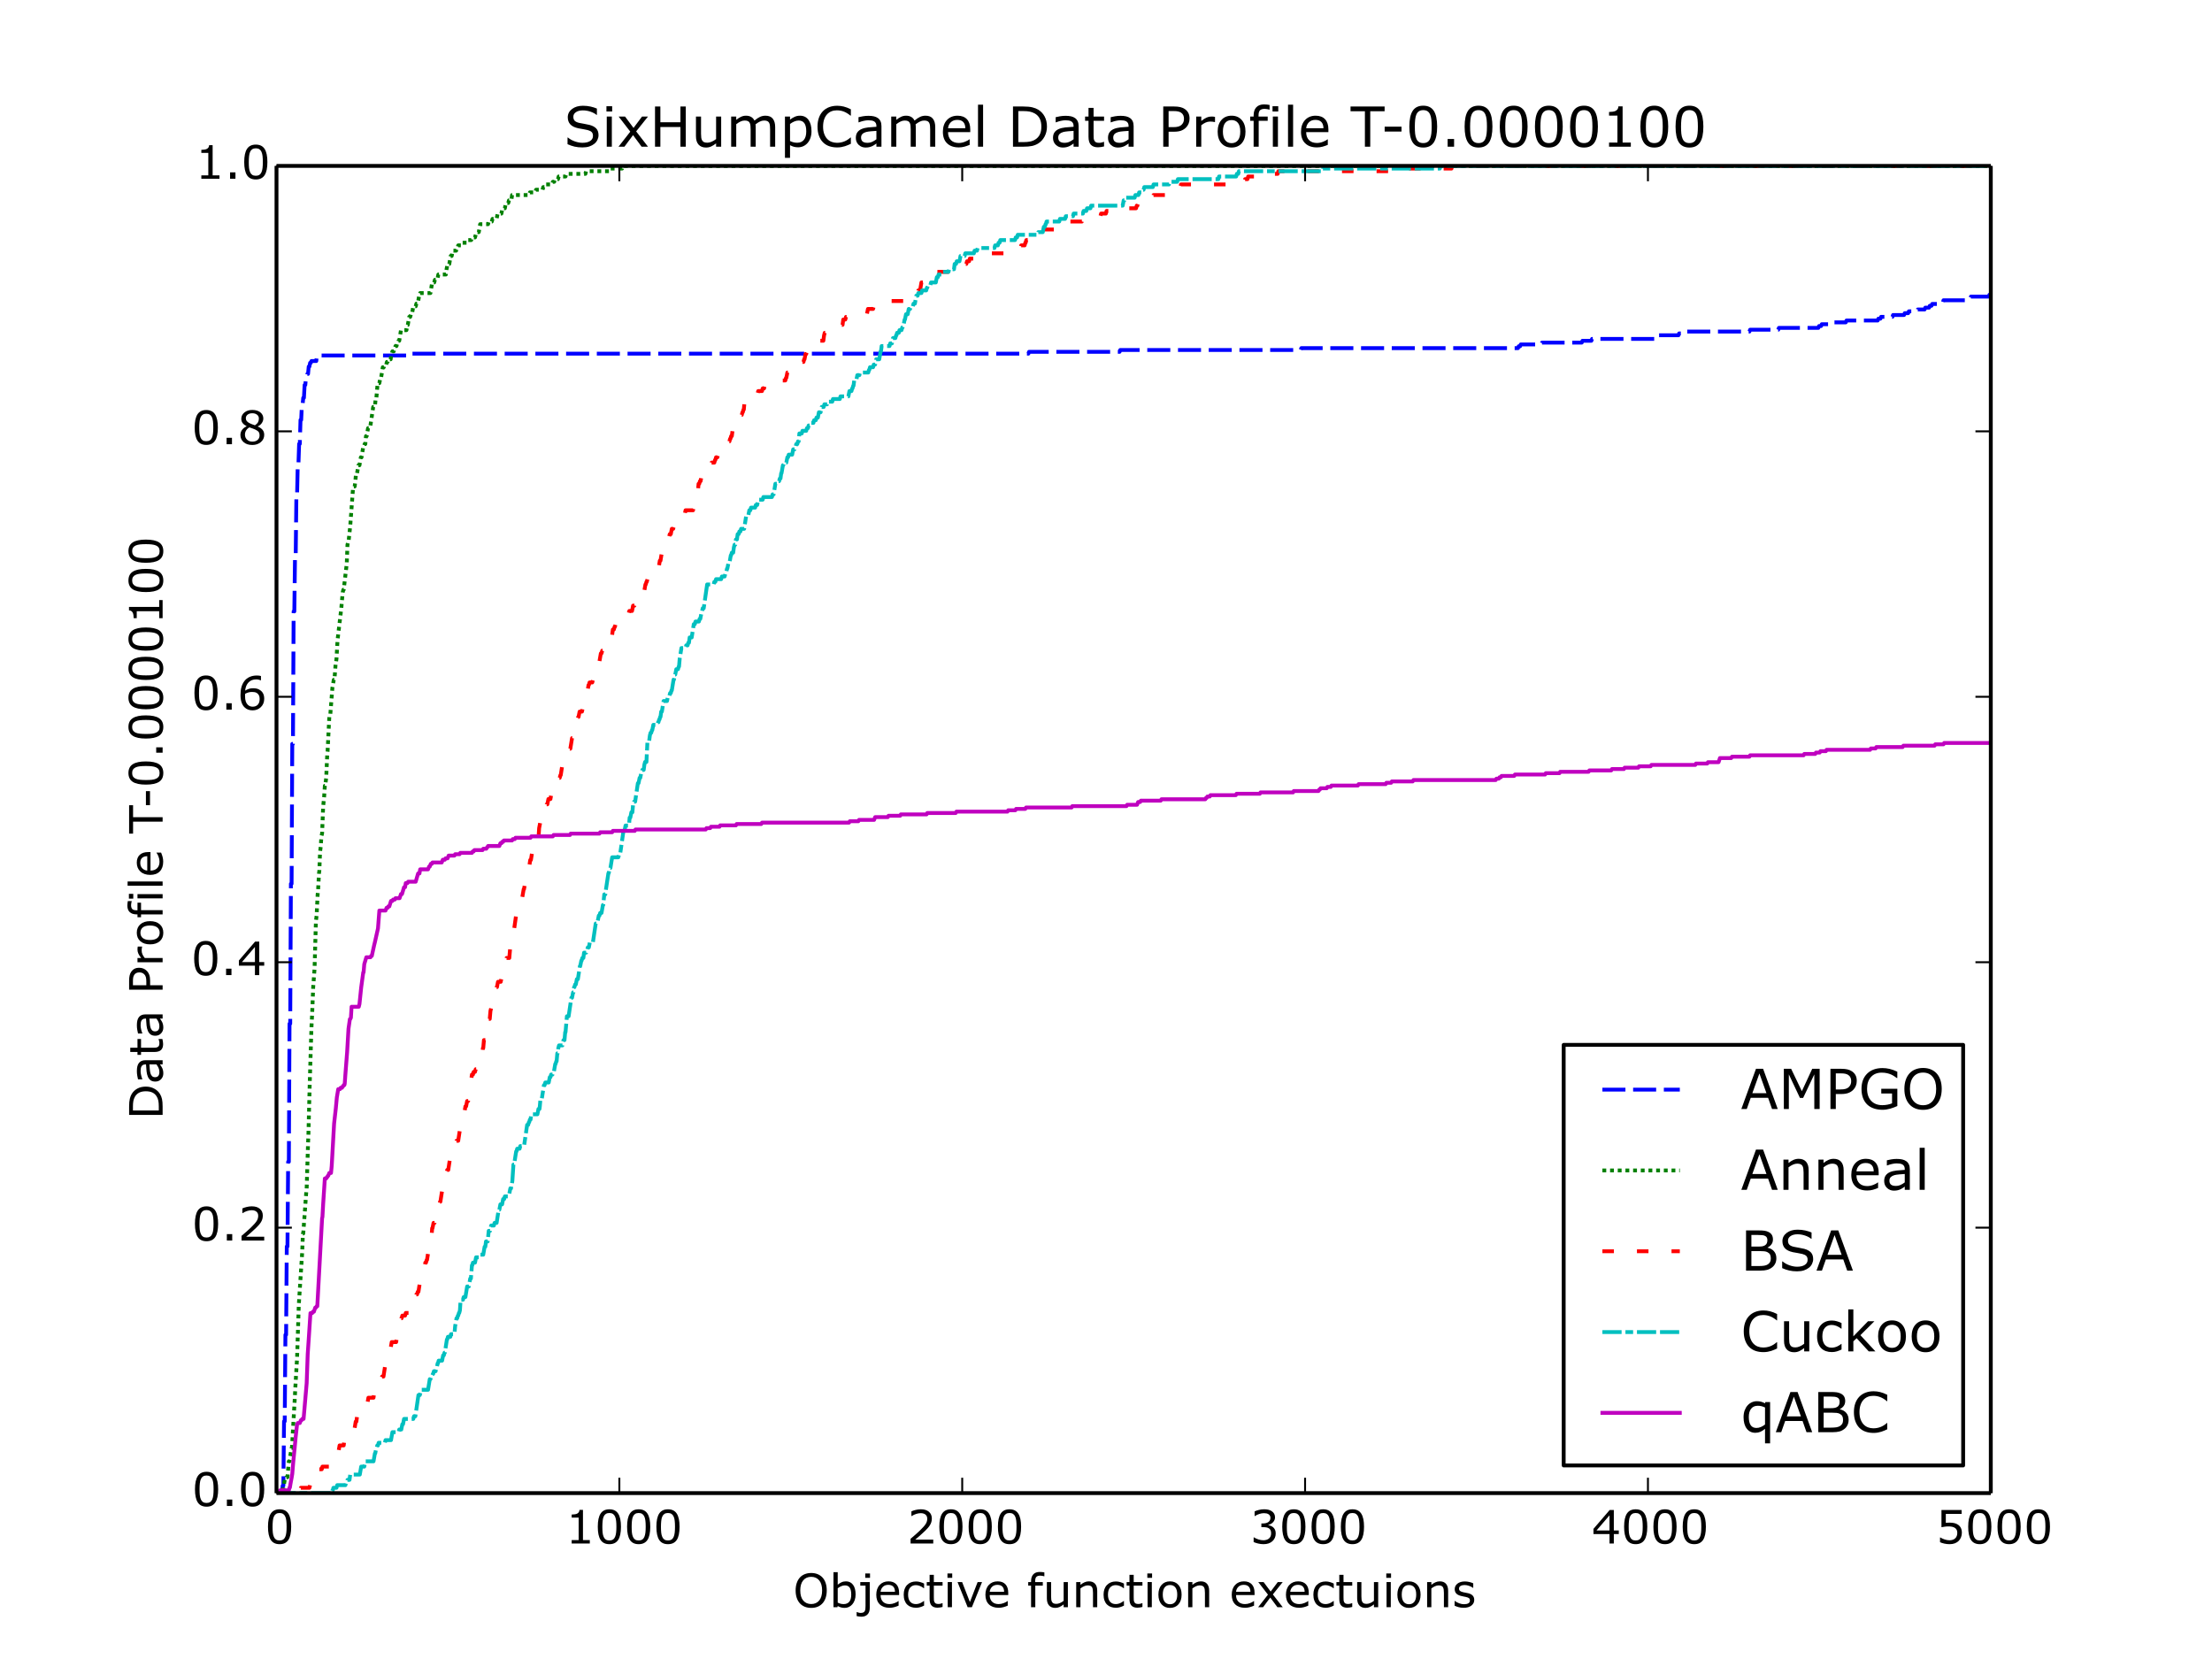 <?xml version="1.0" encoding="utf-8" standalone="no"?>
<!DOCTYPE svg PUBLIC "-//W3C//DTD SVG 1.1//EN"
  "http://www.w3.org/Graphics/SVG/1.1/DTD/svg11.dtd">
<!-- Created with matplotlib (http://matplotlib.org/) -->
<svg height="432pt" version="1.1" viewBox="0 0 576 432" width="576pt" xmlns="http://www.w3.org/2000/svg" xmlns:xlink="http://www.w3.org/1999/xlink">
 <defs>
  <style type="text/css">
*{stroke-linecap:butt;stroke-linejoin:round;}
  </style>
 </defs>
 <g id="figure_1">
  <g id="patch_1">
   <path d="
M0 432
L576 432
L576 0
L0 0
z
" style="fill:#ffffff;"/>
  </g>
  <g id="axes_1">
   <g id="patch_2">
    <path d="
M72 388.8
L518.4 388.8
L518.4 43.2
L72 43.2
z
" style="fill:#ffffff;"/>
   </g>
   <g id="line2d_1">
    <path clip-path="url(#p7ff5b81e1d)" d="
M72 388.8
L73.428 388.8
L73.607 386.883
L73.786 386.883
L73.964 370.106
L74.143 370.106
L74.321 347.577
L74.5 347.577
L74.678 324.569
L74.857 324.569
L75.035 302.52
L75.214 302.52
L75.393 266.57
L75.571 266.57
L75.75 230.14
L75.928 230.14
L76.107 193.711
L76.285 193.711
L76.464 159.199
L76.643 159.199
L76.821 144.819
L77 144.819
L77.178 129.001
L77.357 129.001
L77.535 120.852
L77.714 120.852
L77.892 115.579
L78.071 115.579
L78.25 109.348
L78.428 109.348
L78.607 105.513
L78.785 105.513
L78.964 103.596
L79.142 103.596
L79.321 100.241
L79.499 100.241
L79.678 98.323
L79.857 98.323
L80.035 97.365
L80.214 97.365
L80.392 95.447
L80.571 95.447
L80.749 94.489
L80.928 94.489
L81.107 94.009
L82.356 94.009
L82.535 92.571
L106.908 92.571
L107.087 92.092
L267.791 92.092
L267.97 91.613
L291.54 91.613
L291.718 91.133
L338.679 91.133
L338.858 90.654
L395.283 90.654
L395.461 90.175
L395.819 90.175
L395.997 89.695
L401.354 89.695
L401.532 89.216
L411.889 89.216
L412.068 88.737
L414.389 88.737
L414.567 88.257
L431.173 88.257
L431.441 87.299
L437.066 87.299
L437.244 86.819
L437.869 86.819
L438.048 86.34
L455.547 86.34
L455.725 85.861
L463.046 85.861
L463.225 85.381
L473.492 85.381
L473.671 84.902
L474.206 84.902
L474.385 84.423
L476.081 84.423
L476.26 83.943
L480.635 83.943
L480.813 83.464
L488.938 83.464
L489.116 82.985
L489.652 82.985
L489.83 82.505
L492.777 82.505
L492.955 82.026
L495.812 82.026
L495.991 81.547
L496.884 81.547
L497.062 81.067
L499.205 81.067
L499.383 80.588
L501.169 80.588
L501.348 80.109
L502.33 80.109
L502.508 79.629
L502.955 79.629
L503.133 79.15
L505.812 79.15
L506.079 78.191
L512.15 78.191
L512.329 77.712
L513.043 77.712
L513.222 77.233
L517.864 77.233
L518.043 76.753
L518.311 76.753
L518.311 76.753" style="fill:none;stroke:#0000ff;stroke-dasharray:6,2;stroke-dashoffset:0.0;"/>
   </g>
   <g id="line2d_2">
    <path clip-path="url(#p7ff5b81e1d)" d="
M72 388.8
L73.071 388.8
L73.25 388.11
L73.696 388.11
L74.143 385.351
L74.411 385.351
L74.589 384.661
L74.857 384.661
L75.214 380.522
L75.393 380.522
L75.571 379.143
L75.928 377.073
L76.018 377.073
L76.732 364.656
L76.91 361.207
L77.357 353.619
L77.803 339.823
L78.696 326.026
L78.875 321.198
L78.964 321.198
L79.767 310.16
L79.857 309.471
L80.214 297.744
L80.303 295.674
L80.66 281.878
L81.107 267.392
L81.285 263.943
L81.553 257.044
L81.91 252.216
L82.267 239.799
L82.446 238.419
L82.714 232.901
L82.803 232.211
L83.071 227.382
L83.16 226.692
L83.339 221.863
L83.517 220.484
L83.696 217.725
L83.874 217.035
L84.142 210.137
L84.41 207.377
L84.588 204.618
L84.678 204.618
L84.946 202.549
L85.213 196.34
L85.303 195.65
L85.749 186.683
L85.928 185.993
L86.017 185.993
L86.553 179.095
L86.91 177.025
L87.088 177.025
L87.445 172.196
L87.535 172.196
L87.624 171.507
L87.892 166.678
L88.874 158.4
L89.231 154.261
L89.41 153.571
L89.499 153.571
L90.302 146.673
L90.481 141.844
L90.659 141.154
L90.749 141.154
L91.195 137.016
L91.909 127.358
L92.088 126.668
L92.356 126.668
L92.534 125.289
L92.713 123.219
L92.981 123.219
L93.338 121.15
L93.606 121.15
L93.963 119.08
L94.141 119.08
L94.588 116.321
L94.766 116.321
L94.945 115.631
L95.124 115.631
L95.302 113.562
L95.481 113.562
L95.838 111.492
L96.195 111.492
L96.373 110.802
L96.463 110.802
L97.177 105.974
L97.623 105.974
L97.802 103.904
L97.981 103.904
L98.338 99.765
L98.784 99.765
L99.052 98.386
L99.23 98.386
L99.677 95.626
L99.945 95.626
L100.123 94.936
L100.57 94.936
L100.748 94.247
L100.927 94.247
L101.105 93.557
L101.73 93.557
L101.909 92.177
L101.998 92.177
L102.177 91.487
L102.534 91.487
L102.712 90.798
L102.802 90.798
L102.98 90.108
L103.248 90.108
L103.427 89.418
L103.605 89.418
L103.784 88.728
L103.962 88.728
L104.409 85.969
L105.837 85.969
L106.105 84.589
L106.194 84.589
L106.551 82.52
L106.819 82.52
L106.998 81.83
L107.266 81.83
L107.623 79.76
L108.248 79.76
L108.426 79.071
L108.783 79.071
L109.14 77.001
L109.23 77.001
L109.408 76.311
L112.087 76.311
L112.533 73.552
L113.069 73.552
L113.247 72.862
L113.872 72.862
L114.14 71.483
L116.104 71.483
L116.283 70.103
L116.551 68.723
L116.997 68.723
L117.354 66.654
L117.622 66.654
L117.89 65.274
L118.783 65.274
L118.961 64.584
L119.14 64.584
L119.318 63.895
L120.122 63.895
L120.3 63.205
L121.55 63.205
L121.729 62.515
L122.711 62.515
L122.89 61.825
L123.693 61.825
L123.872 61.135
L124.14 61.135
L124.318 60.446
L124.675 60.446
L125.032 58.376
L127.086 58.376
L127.264 57.686
L128.068 57.686
L128.246 56.996
L129.318 56.996
L129.586 55.617
L130.568 55.617
L130.836 54.237
L131.46 54.237
L131.728 52.858
L132.353 52.858
L132.532 52.168
L133.157 52.168
L133.335 50.788
L137.799 50.788
L137.978 50.098
L139.406 50.098
L139.585 49.408
L141.281 49.408
L141.46 48.719
L141.906 48.719
L142.085 48.029
L143.781 48.029
L143.96 47.339
L144.317 47.339
L144.495 46.649
L145.299 46.649
L145.477 45.959
L147.263 45.959
L147.442 45.27
L152.441 45.27
L152.62 44.58
L158.78 44.58
L158.959 43.89
L161.994 43.89
L162.173 43.2
L518.311 43.2
L518.311 43.2" style="fill:none;stroke:#008000;stroke-dasharray:1,1;stroke-dashoffset:0.0;"/>
   </g>
   <g id="line2d_3">
    <path clip-path="url(#p7ff5b81e1d)" d="
M72 388.11
L72.089 388.8
L72.179 388.8
L73.161 388.8
L73.339 388.11
L73.786 388.11
L73.964 388.8
L74.232 388.8
L74.411 388.11
L78.16 388.11
L78.339 387.42
L80.571 387.42
L80.749 386.731
L81.553 386.731
L81.731 385.351
L82.178 382.592
L83.785 382.592
L83.963 381.902
L85.749 381.902
L85.928 381.212
L86.106 381.212
L86.285 380.522
L86.91 380.522
L87.088 379.832
L87.267 379.832
L87.445 379.143
L87.624 379.143
L87.803 378.453
L88.07 378.453
L88.427 376.383
L89.499 376.383
L89.677 375.004
L90.749 375.004
L90.927 374.314
L91.731 374.314
L91.999 372.934
L92.177 372.934
L92.624 370.175
L92.802 370.175
L92.981 368.795
L93.07 368.795
L93.249 368.105
L94.141 368.105
L94.32 367.416
L94.677 367.416
L94.856 366.726
L95.213 366.726
L95.391 366.036
L95.57 366.036
L95.927 363.966
L97.266 363.966
L97.445 362.587
L97.623 362.587
L97.981 360.517
L98.516 360.517
L98.695 359.828
L98.784 359.828
L98.963 359.138
L99.32 359.138
L99.498 358.448
L99.855 358.448
L100.391 354.999
L100.748 354.999
L101.105 352.929
L101.284 352.929
L101.552 351.55
L101.641 351.55
L101.998 349.48
L103.159 349.48
L103.516 347.411
L103.694 347.411
L103.962 344.651
L104.141 343.962
L104.319 343.962
L104.498 343.272
L104.587 343.272
L104.766 342.582
L105.48 342.582
L105.659 341.892
L106.998 341.892
L107.355 339.823
L107.623 339.823
L107.801 339.133
L108.069 339.133
L108.426 337.063
L108.605 337.063
L108.783 336.374
L108.962 336.374
L109.498 332.925
L110.123 332.925
L110.748 328.786
L110.926 328.786
L111.105 328.096
L111.194 328.096
L111.73 324.647
L112.176 324.647
L112.533 319.818
L112.622 319.818
L112.89 318.438
L113.158 318.438
L113.337 317.059
L113.426 317.059
L113.783 314.989
L114.408 314.989
L114.587 312.92
L114.676 312.92
L115.212 309.471
L115.658 309.471
L115.926 306.711
L116.015 306.711
L116.194 305.332
L116.283 305.332
L116.461 304.642
L116.729 304.642
L117.354 300.503
L117.533 300.503
L117.711 299.813
L117.801 299.813
L118.068 298.434
L118.247 298.434
L118.426 297.744
L118.693 297.744
L118.872 297.054
L119.318 297.054
L119.943 292.915
L120.033 292.915
L120.39 290.846
L120.747 290.846
L121.193 288.086
L121.372 288.086
L121.64 286.707
L121.908 286.707
L122.89 279.808
L123.157 279.808
L123.336 279.119
L123.693 279.119
L123.872 278.429
L124.14 278.429
L124.407 277.049
L124.497 277.049
L124.764 275.669
L125.211 275.669
L125.389 274.98
L125.568 274.98
L125.747 272.91
L125.836 272.91
L126.014 270.841
L126.461 270.841
L126.639 268.771
L126.996 268.771
L127.264 265.322
L127.532 265.322
L127.711 263.253
L127.889 262.563
L128.068 262.563
L128.246 261.873
L128.425 261.873
L128.961 258.424
L129.05 258.424
L129.318 257.044
L129.407 257.044
L129.675 255.665
L130.389 255.665
L130.657 254.285
L130.746 254.285
L131.193 251.526
L131.55 251.526
L131.907 249.456
L132.621 249.456
L132.978 245.317
L133.068 245.317
L133.425 243.248
L133.692 243.248
L134.675 236.35
L134.853 236.35
L135.032 235.66
L135.21 235.66
L135.389 234.28
L135.746 234.28
L135.924 233.59
L136.014 233.59
L136.371 231.521
L136.46 231.521
L136.817 229.451
L137.085 229.451
L137.264 228.762
L137.353 228.762
L138.067 223.933
L138.246 223.933
L138.692 221.174
L138.781 221.174
L138.96 220.484
L139.139 220.484
L139.317 219.794
L139.674 219.794
L139.942 218.414
L140.21 218.414
L140.388 215.655
L140.656 214.275
L141.013 214.275
L141.281 211.516
L141.996 211.516
L142.353 209.447
L142.531 209.447
L142.799 208.067
L143.335 208.067
L143.692 205.998
L143.781 205.998
L144.049 204.618
L145.12 204.618
L145.299 203.928
L145.388 203.928
L145.656 202.549
L145.745 202.549
L145.924 201.859
L146.013 201.859
L146.549 198.41
L146.727 198.41
L146.906 197.72
L147.084 197.72
L147.442 195.65
L147.62 195.65
L147.799 194.96
L148.513 194.96
L148.959 192.201
L149.584 192.201
L150.12 188.752
L150.209 188.752
L150.566 186.683
L150.656 186.683
L150.924 185.303
L151.548 185.303
L151.816 183.923
L152.084 183.923
L152.263 183.234
L152.352 183.234
L152.531 181.854
L152.709 181.854
L153.245 178.405
L153.334 178.405
L153.513 177.715
L154.227 177.715
L154.405 177.025
L154.941 177.025
L155.209 175.646
L155.388 175.646
L155.923 172.196
L156.102 172.196
L156.459 170.127
L156.637 170.127
L156.816 169.437
L156.995 169.437
L157.173 168.747
L157.262 168.747
L157.798 165.298
L159.405 165.298
L159.584 163.919
L159.852 163.919
L160.03 163.229
L160.119 163.229
L160.298 162.539
L160.834 162.539
L161.012 161.849
L162.173 161.849
L162.351 161.159
L163.244 161.159
L163.512 159.78
L163.691 159.78
L163.869 159.09
L164.583 159.09
L164.851 157.71
L165.208 157.71
L165.387 157.02
L165.476 157.02
L165.655 155.641
L167.172 155.641
L167.44 154.261
L167.708 154.261
L168.065 152.192
L168.155 152.192
L168.333 151.502
L168.422 151.502
L168.601 150.812
L169.315 150.812
L169.494 150.122
L169.672 150.122
L169.851 149.432
L170.208 149.432
L170.387 148.743
L171.369 148.743
L171.815 145.983
L171.994 145.983
L172.44 143.224
L172.619 143.224
L172.797 141.844
L172.886 141.844
L173.154 140.465
L173.958 140.465
L174.136 139.775
L174.226 139.775
L174.404 139.085
L174.672 139.085
L174.94 137.705
L175.297 137.705
L175.476 137.016
L176.368 137.016
L176.547 136.326
L177.261 136.326
L177.44 135.636
L177.797 135.636
L178.065 134.256
L178.243 134.256
L178.511 132.877
L180.475 132.877
L180.654 131.497
L181.011 131.497
L181.189 130.807
L181.279 130.807
L181.457 130.117
L181.547 130.117
L181.904 125.978
L182.082 125.978
L182.261 125.289
L182.439 125.289
L182.796 123.219
L183.421 123.219
L183.6 122.529
L184.046 122.529
L184.314 121.15
L185.118 121.15
L185.296 120.46
L186.011 120.46
L186.189 119.77
L186.278 119.77
L186.457 119.08
L186.814 119.08
L187.082 117.701
L187.26 117.701
L187.439 117.011
L188.421 117.011
L188.6 116.321
L189.225 116.321
L189.403 115.631
L189.671 115.631
L189.85 114.941
L189.939 114.941
L190.117 114.251
L190.207 114.251
L190.385 113.562
L190.564 113.562
L190.742 112.182
L191.01 112.182
L191.189 111.492
L191.724 111.492
L191.903 110.802
L192.707 110.802
L192.885 108.733
L193.064 108.043
L193.153 108.043
L193.332 107.353
L193.421 107.353
L193.599 106.663
L193.689 106.663
L193.867 104.594
L194.135 104.594
L194.314 103.904
L195.028 103.904
L195.296 102.525
L197.26 102.525
L197.438 101.835
L198.42 101.835
L198.599 101.145
L198.956 101.145
L199.135 100.455
L202.617 100.455
L202.795 99.765
L203.152 99.765
L203.331 99.075
L204.492 99.075
L204.67 98.386
L204.759 98.386
L205.027 97.006
L205.741 97.006
L205.92 96.316
L207.081 96.316
L207.259 95.626
L207.616 95.626
L207.884 94.247
L209.223 94.247
L209.402 93.557
L209.491 93.557
L209.759 92.177
L209.938 92.177
L210.116 91.487
L211.455 91.487
L211.634 90.798
L211.991 90.798
L212.17 90.108
L212.437 90.108
L212.616 89.418
L213.152 89.418
L213.33 88.728
L214.402 88.728
L214.58 87.349
L214.759 86.659
L216.366 86.659
L216.544 85.969
L217.973 85.969
L218.241 84.589
L219.401 84.589
L219.58 83.21
L220.116 83.21
L220.294 82.52
L223.776 82.52
L223.955 81.83
L225.74 81.83
L226.008 80.45
L227.347 80.45
L227.526 79.76
L230.293 79.76
L230.472 79.071
L230.829 79.071
L231.008 78.381
L236.186 78.381
L236.364 77.691
L236.543 77.691
L236.722 77.001
L237.436 77.001
L237.614 76.311
L238.954 76.311
L239.132 75.622
L239.579 75.622
L239.936 73.552
L241.364 73.552
L241.543 72.862
L242.078 72.862
L242.257 72.172
L243.418 72.172
L243.685 70.793
L247.524 70.793
L247.703 70.103
L249.667 70.103
L249.846 69.413
L250.739 69.413
L250.917 68.723
L251.631 68.723
L251.81 68.034
L252.346 68.034
L252.524 67.344
L256.095 67.344
L256.363 65.964
L264.488 65.964
L264.666 65.274
L264.845 65.274
L265.023 64.584
L265.738 64.584
L265.916 63.895
L266.809 63.895
L266.988 63.205
L267.077 63.205
L267.255 62.515
L269.13 62.515
L269.309 61.825
L270.559 61.825
L270.737 61.135
L271.541 61.135
L271.809 59.756
L275.558 59.756
L275.737 59.066
L278.326 59.066
L278.594 57.686
L281.719 57.686
L281.897 56.996
L283.326 56.996
L283.504 56.307
L286.54 56.307
L286.718 55.617
L287.968 55.617
L288.147 54.927
L289.308 54.927
L289.486 54.237
L295.825 54.237
L296.004 53.547
L296.182 53.547
L296.45 52.168
L299.753 52.168
L299.932 51.478
L300.2 51.478
L300.378 50.788
L304.396 50.788
L304.574 50.098
L304.842 50.098
L305.11 48.719
L307.342 48.719
L307.521 48.029
L320.02 48.029
L320.198 47.339
L324.037 47.339
L324.216 46.649
L324.841 46.649
L325.02 45.959
L329.126 45.959
L329.305 45.27
L332.698 45.27
L332.876 44.58
L366.267 44.58
L366.445 43.89
L377.963 43.89
L378.141 43.2
L518.311 43.2
L518.311 43.2" style="fill:none;stroke:#ff0000;stroke-dasharray:3,6;stroke-dashoffset:0.0;"/>
   </g>
   <g id="line2d_4">
    <path clip-path="url(#p7ff5b81e1d)" d="
M72 388.8
L86.374 388.8
L86.553 388.11
L86.642 388.11
L86.82 387.42
L87.624 387.42
L87.803 386.731
L89.945 386.731
L90.124 386.041
L90.302 386.041
L90.481 385.351
L91.017 385.351
L91.195 383.971
L93.695 383.971
L94.052 381.902
L94.856 381.902
L95.124 380.522
L97.266 380.522
L97.623 378.453
L97.713 378.453
L97.981 377.073
L98.07 377.073
L98.248 376.383
L98.427 376.383
L98.605 375.693
L100.212 375.693
L100.391 375.004
L101.82 375.004
L102.177 372.934
L103.784 372.934
L103.962 372.244
L104.498 372.244
L104.766 370.865
L104.944 370.865
L105.212 369.485
L107.623 369.485
L107.801 368.795
L108.158 368.795
L108.962 363.277
L109.319 363.277
L109.498 362.587
L109.587 362.587
L109.765 361.897
L111.462 361.897
L111.908 359.138
L112.087 359.138
L112.265 358.448
L112.533 358.448
L112.712 357.758
L112.801 357.758
L112.98 357.068
L113.426 357.068
L113.604 356.378
L113.694 356.378
L113.962 354.999
L114.051 354.999
L114.229 354.309
L115.122 354.309
L115.39 352.929
L115.569 352.929
L115.747 352.24
L115.836 352.24
L116.372 348.79
L116.461 348.79
L116.64 348.101
L117.265 348.101
L117.444 347.411
L118.336 347.411
L118.515 345.341
L118.872 343.272
L119.051 343.272
L119.229 342.582
L119.318 342.582
L119.497 341.892
L119.586 341.892
L119.765 341.202
L119.943 338.443
L120.568 338.443
L120.747 337.753
L121.193 337.753
L121.64 334.994
L122.086 334.994
L122.443 332.925
L122.622 332.925
L122.89 329.475
L122.979 329.475
L123.157 328.786
L123.693 328.786
L123.961 327.406
L124.854 327.406
L125.032 326.716
L125.836 326.716
L126.193 324.647
L126.372 324.647
L126.55 323.267
L126.996 323.267
L127.264 320.508
L127.621 320.508
L127.889 319.128
L128.604 319.128
L128.782 318.438
L129.318 318.438
L129.853 314.989
L130.032 314.989
L130.3 313.61
L130.746 313.61
L131.014 312.23
L131.282 312.23
L131.46 311.54
L132.353 311.54
L132.532 310.85
L132.621 310.85
L132.889 309.471
L133.068 309.471
L133.246 308.091
L133.335 308.091
L133.425 307.401
L133.692 303.262
L133.871 303.262
L134.407 299.813
L134.496 299.813
L134.675 299.123
L135.3 299.123
L135.478 298.434
L136.46 298.434
L137.264 292.915
L137.532 292.915
L137.71 292.225
L137.799 292.225
L137.978 291.535
L138.156 291.535
L138.335 290.156
L139.942 290.156
L140.21 288.776
L140.478 288.776
L140.567 288.086
L140.746 286.017
L141.103 286.017
L141.638 282.568
L141.817 282.568
L141.996 281.878
L142.888 281.878
L143.156 280.498
L143.335 280.498
L143.513 279.808
L143.87 279.808
L144.049 279.119
L144.228 279.119
L144.585 277.049
L144.674 277.049
L144.852 276.359
L144.942 276.359
L145.12 274.29
L145.21 274.29
L145.388 272.91
L145.567 272.22
L146.46 272.22
L146.727 270.841
L146.995 270.841
L147.174 268.771
L147.263 268.771
L147.62 264.632
L148.067 264.632
L148.781 259.804
L148.959 259.804
L149.227 258.424
L149.316 258.424
L149.495 257.044
L149.584 257.044
L149.763 256.354
L149.941 256.354
L150.209 254.975
L150.477 254.975
L151.013 251.526
L151.102 251.526
L151.37 250.146
L151.459 250.146
L151.638 249.456
L151.906 249.456
L152.084 248.077
L152.62 248.077
L152.798 247.387
L152.888 247.387
L153.066 246.697
L153.334 246.697
L153.602 245.317
L154.405 245.317
L155.12 240.489
L155.388 240.489
L155.566 239.799
L155.655 239.799
L155.923 238.419
L156.102 238.419
L156.28 237.729
L156.637 237.729
L156.995 235.66
L157.084 235.66
L157.352 232.901
L157.62 232.901
L157.798 231.521
L158.423 227.382
L158.512 227.382
L158.78 226.002
L158.959 226.002
L159.405 223.243
L161.012 223.243
L161.191 222.553
L161.459 222.553
L162.351 216.345
L162.619 216.345
L162.887 214.965
L163.78 214.965
L163.958 212.896
L164.137 212.896
L164.405 211.516
L164.673 211.516
L164.851 209.447
L164.94 209.447
L165.119 208.757
L165.387 208.757
L166.101 203.928
L166.28 203.928
L166.548 202.549
L166.726 202.549
L166.994 201.169
L167.083 201.169
L167.262 200.479
L167.619 200.479
L167.797 199.099
L167.976 198.41
L168.333 198.41
L168.601 192.891
L169.047 192.891
L169.226 191.511
L169.404 190.822
L169.583 190.822
L169.762 190.132
L169.851 190.132
L170.119 188.752
L171.19 188.752
L171.369 188.062
L171.458 188.062
L171.636 187.372
L171.726 187.372
L171.904 186.683
L171.994 186.683
L172.172 185.303
L172.351 185.303
L172.797 182.544
L173.69 182.544
L173.958 181.164
L174.315 181.164
L174.493 180.474
L174.672 180.474
L174.851 179.784
L174.94 179.784
L175.386 177.025
L175.476 177.025
L175.743 175.646
L175.833 175.646
L176.1 174.266
L176.547 174.266
L176.725 173.576
L176.815 173.576
L176.993 171.507
L177.44 168.747
L178.511 168.747
L178.69 168.057
L179.047 168.057
L179.225 167.368
L179.404 167.368
L179.582 165.988
L180.118 165.988
L180.654 162.539
L180.922 162.539
L181.1 161.849
L181.993 161.849
L182.172 161.159
L182.35 161.159
L182.618 159.78
L182.707 159.78
L182.975 158.4
L183.243 158.4
L184.136 152.192
L185.832 152.192
L186.011 151.502
L186.278 151.502
L186.457 150.812
L187.796 150.812
L187.975 150.122
L188.689 150.122
L188.868 149.432
L189.046 149.432
L189.314 148.053
L189.403 148.053
L189.671 146.673
L189.939 146.673
L190.296 144.604
L190.385 144.604
L190.564 143.914
L190.921 143.914
L191.1 142.534
L191.278 141.844
L191.457 141.844
L191.635 140.465
L191.903 140.465
L192.082 139.085
L192.349 139.085
L192.528 138.395
L192.796 138.395
L192.974 137.705
L193.778 137.705
L194.314 134.256
L194.849 134.256
L195.117 132.877
L195.385 132.877
L195.564 132.187
L196.635 132.187
L196.813 131.497
L197.171 131.497
L197.438 130.117
L198.599 130.117
L198.778 129.428
L201.01 129.428
L201.188 128.738
L201.456 128.738
L201.902 125.978
L202.349 125.978
L202.527 125.289
L202.884 125.289
L203.063 124.599
L203.242 124.599
L203.42 123.219
L203.509 123.219
L203.867 121.15
L203.956 121.15
L204.134 120.46
L204.759 120.46
L205.027 119.08
L205.206 119.08
L205.384 118.39
L206.277 118.39
L206.545 117.011
L206.902 117.011
L207.081 116.321
L207.17 116.321
L207.348 115.631
L207.616 115.631
L207.795 114.941
L207.973 114.941
L208.152 112.872
L208.777 112.872
L208.956 112.182
L209.938 112.182
L210.116 111.492
L210.384 111.492
L210.563 110.802
L210.92 110.802
L211.098 110.113
L211.812 110.113
L211.991 109.423
L212.437 109.423
L212.616 108.733
L212.973 108.733
L213.241 107.353
L213.687 107.353
L213.955 105.974
L214.491 105.974
L214.669 105.284
L215.384 105.284
L215.562 104.594
L216.723 104.594
L216.901 103.904
L218.687 103.904
L218.866 103.214
L220.919 103.214
L221.187 101.835
L221.723 101.835
L221.901 101.145
L221.99 101.145
L222.169 100.455
L222.258 100.455
L222.437 99.075
L222.972 99.075
L223.24 97.696
L223.776 97.696
L223.955 97.006
L226.097 97.006
L226.276 96.316
L226.365 96.316
L226.544 95.626
L227.347 95.626
L227.526 94.936
L227.883 94.936
L228.151 93.557
L228.954 93.557
L229.311 91.487
L229.401 91.487
L229.579 90.108
L231.633 90.108
L231.811 89.418
L232.258 89.418
L232.525 88.038
L233.15 88.038
L233.329 87.349
L233.418 87.349
L233.597 86.659
L234.043 86.659
L234.222 85.969
L234.757 85.969
L234.936 85.279
L235.025 85.279
L235.204 84.589
L235.293 84.589
L235.561 83.21
L235.65 83.21
L235.918 81.83
L236.364 81.83
L236.632 80.45
L236.989 80.45
L237.168 79.76
L237.704 79.76
L237.882 79.071
L238.239 79.071
L238.596 77.001
L238.954 77.001
L239.132 76.311
L239.936 76.311
L240.114 75.622
L241.186 75.622
L241.364 74.932
L241.453 74.932
L241.632 74.242
L242.257 74.242
L242.436 73.552
L243.685 73.552
L243.953 72.172
L244.221 72.172
L244.4 71.483
L245.382 71.483
L245.56 70.793
L246.989 70.793
L247.167 70.103
L248.417 70.103
L248.596 68.723
L248.953 68.723
L249.132 68.034
L249.846 68.034
L250.114 66.654
L251.185 66.654
L251.364 65.964
L253.596 65.964
L253.774 65.274
L254.399 65.274
L254.578 64.584
L258.952 64.584
L259.131 63.895
L259.845 63.895
L260.024 63.205
L260.292 63.205
L260.47 62.515
L264.309 62.515
L264.488 61.825
L264.845 61.825
L265.023 61.135
L270.202 61.135
L270.38 60.446
L271.541 60.446
L271.809 59.066
L272.076 59.066
L272.255 58.376
L272.344 58.376
L272.523 57.686
L275.826 57.686
L276.005 56.996
L277.344 56.996
L277.523 56.307
L279.397 56.307
L279.576 55.617
L281.987 55.617
L282.165 54.927
L282.879 54.927
L283.058 54.237
L283.951 54.237
L284.129 53.547
L292.343 53.547
L292.611 52.168
L292.789 52.168
L292.968 51.478
L295.468 51.478
L295.646 50.788
L296.45 50.788
L296.628 50.098
L297.253 50.098
L297.432 49.408
L297.789 49.408
L297.968 48.719
L300.2 48.719
L300.378 48.029
L304.396 48.029
L304.574 47.339
L306.539 47.339
L306.717 46.649
L317.252 46.649
L317.431 45.959
L321.895 45.959
L322.073 45.27
L322.43 45.27
L322.609 44.58
L344.304 44.58
L344.483 43.89
L374.927 43.89
L375.106 43.2
L518.311 43.2
L518.311 43.2" style="fill:none;stroke:#00bfbf;stroke-dasharray:5,1,2,1,5,1;stroke-dashoffset:0.0;"/>
   </g>
   <g id="line2d_5">
    <path clip-path="url(#p7ff5b81e1d)" d="
M72 388.8
L72.089 388.442
L72.179 388.442
L72.714 388.442
L72.893 388.084
L75.214 388.084
L75.393 387.369
L75.482 387.369
L75.66 386.296
L75.928 384.865
L76.107 383.791
L76.375 380.571
L76.553 378.783
L76.732 376.994
L77 374.132
L77.357 370.912
L77.535 370.554
L78.071 370.554
L78.339 369.839
L78.517 369.839
L78.696 369.481
L79.053 369.481
L79.857 360.179
L80.124 352.666
L80.392 348.73
L80.839 341.933
L81.285 341.933
L81.464 341.575
L81.731 341.575
L82.089 340.502
L82.267 340.502
L82.446 340.144
L82.624 340.144
L83.071 331.916
L83.874 317.247
L83.963 316.889
L84.142 313.67
L84.588 306.872
L84.946 306.872
L85.124 306.514
L85.213 306.514
L85.392 306.157
L85.481 306.157
L85.749 305.441
L86.195 305.441
L86.374 303.652
L86.999 292.561
L87.445 288.626
L87.713 285.764
L88.07 283.617
L88.517 283.617
L88.695 283.26
L89.052 283.26
L89.231 282.902
L89.32 282.902
L89.499 282.544
L89.677 282.544
L89.767 282.186
L89.945 279.682
L90.392 273.958
L90.749 267.876
L91.106 265.371
L91.195 265.371
L91.374 265.014
L91.552 262.152
L93.427 262.152
L93.606 261.436
L94.052 257.143
L94.588 253.207
L94.677 253.207
L94.856 251.061
L95.391 249.272
L96.463 249.272
L96.641 248.914
L96.82 248.914
L97.445 246.052
L97.623 245.337
L98.427 241.759
L98.784 237.108
L100.391 237.108
L100.659 236.393
L100.927 236.393
L101.105 236.035
L101.373 236.035
L101.82 234.604
L102.177 234.604
L102.355 234.246
L102.802 234.246
L102.98 233.888
L104.052 233.888
L104.409 232.815
L104.676 232.815
L105.212 231.026
L105.48 231.026
L105.659 229.953
L106.105 229.953
L106.284 229.595
L108.248 229.595
L108.873 227.448
L109.23 227.448
L109.408 226.375
L111.462 226.375
L111.73 225.66
L111.908 225.66
L112.176 224.944
L112.444 224.944
L112.622 224.586
L115.033 224.586
L115.301 223.871
L115.836 223.871
L116.015 223.513
L116.551 223.513
L116.819 222.798
L118.336 222.798
L118.515 222.44
L119.676 222.44
L119.854 222.082
L122.89 222.082
L123.068 221.724
L123.336 221.724
L123.515 221.366
L125.657 221.366
L125.836 221.009
L126.639 221.009
L126.818 220.651
L126.907 220.651
L127.086 220.293
L130.032 220.293
L130.3 219.578
L130.568 219.578
L130.746 219.22
L131.014 219.22
L131.193 218.862
L133.335 218.862
L133.514 218.504
L134.05 218.504
L134.228 218.147
L138.156 218.147
L138.335 217.789
L143.96 217.789
L144.138 217.431
L148.424 217.431
L148.602 217.073
L156.102 217.073
L156.28 216.716
L159.405 216.716
L159.584 216.358
L165.298 216.358
L165.476 216
L183.779 216
L183.957 215.642
L184.939 215.642
L185.118 215.284
L187.35 215.284
L187.528 214.927
L191.635 214.927
L191.814 214.569
L198.242 214.569
L198.42 214.211
L221.098 214.211
L221.276 213.853
L223.508 213.853
L223.687 213.496
L227.615 213.496
L227.883 212.78
L231.186 212.78
L231.365 212.422
L234.4 212.422
L234.579 212.065
L241.275 212.065
L241.453 211.707
L248.864 211.707
L249.042 211.349
L262.345 211.349
L262.524 210.991
L264.398 210.991
L264.577 210.634
L266.988 210.634
L267.166 210.276
L279.04 210.276
L279.219 209.918
L293.325 209.918
L293.504 209.56
L296.093 209.56
L296.361 208.845
L296.896 208.845
L297.075 208.487
L302.253 208.487
L302.432 208.129
L313.86 208.129
L314.038 207.771
L314.217 207.771
L314.395 207.414
L315.02 207.414
L315.199 207.056
L321.805 207.056
L321.984 206.698
L328.055 206.698
L328.234 206.34
L336.715 206.34
L336.894 205.983
L343.322 205.983
L343.5 205.625
L343.679 205.625
L343.858 205.267
L345.465 205.267
L345.643 204.909
L346.536 204.909
L346.715 204.552
L353.589 204.552
L353.768 204.194
L360.821 204.194
L360.999 203.836
L362.249 203.836
L362.428 203.478
L367.874 203.478
L368.052 203.12
L389.48 203.12
L389.658 202.763
L390.283 202.763
L390.462 202.405
L390.819 202.405
L390.997 202.047
L394.301 202.047
L394.479 201.689
L402.336 201.689
L402.515 201.332
L406.086 201.332
L406.264 200.974
L413.675 200.974
L413.853 200.616
L419.567 200.616
L419.746 200.258
L422.87 200.258
L423.049 199.901
L426.62 199.901
L426.799 199.543
L429.834 199.543
L430.013 199.185
L441.441 199.185
L441.619 198.827
L444.565 198.827
L444.744 198.47
L447.512 198.47
L447.869 197.396
L450.815 197.396
L450.994 197.039
L455.547 197.039
L455.725 196.681
L469.653 196.681
L469.832 196.323
L472.689 196.323
L472.867 195.965
L473.849 195.965
L474.028 195.607
L475.456 195.607
L475.635 195.25
L486.973 195.25
L487.152 194.892
L488.402 194.892
L488.58 194.534
L495.455 194.534
L495.634 194.176
L503.758 194.176
L503.937 193.819
L506.079 193.819
L506.258 193.461
L518.311 193.461
L518.311 193.461" style="fill:none;stroke:#bf00bf;stroke-linecap:square;"/>
   </g>
   <g id="matplotlib.axis_1">
    <g id="xtick_1">
     <g id="line2d_6">
      <defs>
       <path d="
M0 0
L0 -4" id="mc7db9fdffb" style="stroke:#000000;stroke-width:0.5;"/>
      </defs>
      <g>
       <use style="stroke:#000000;stroke-width:0.5;" x="72.0" xlink:href="#mc7db9fdffb" y="388.8"/>
      </g>
     </g>
     <g id="line2d_7">
      <defs>
       <path d="
M0 0
L0 4" id="m5a7d422ac3" style="stroke:#000000;stroke-width:0.5;"/>
      </defs>
      <g>
       <use style="stroke:#000000;stroke-width:0.5;" x="72.0" xlink:href="#m5a7d422ac3" y="43.2"/>
      </g>
     </g>
     <g id="text_1">
      <!-- 0 -->
      <defs>
       <path d="
M56.984 36.375
Q56.984 16.797 50.859 7.641
Q44.734 -1.516 31.844 -1.516
Q18.75 -1.516 12.719 7.766
Q6.688 17.047 6.688 36.281
Q6.688 55.672 12.781 64.922
Q18.891 74.172 31.844 74.172
Q44.922 74.172 50.953 64.766
Q56.984 55.375 56.984 36.375
M44.141 14.203
Q45.844 18.172 46.453 23.516
Q47.078 28.859 47.078 36.375
Q47.078 43.797 46.453 49.266
Q45.844 54.734 44.094 58.547
Q42.391 62.312 39.422 64.203
Q36.469 66.109 31.844 66.109
Q27.25 66.109 24.234 64.203
Q21.234 62.312 19.484 58.453
Q17.828 54.828 17.219 49.016
Q16.609 43.219 16.609 36.281
Q16.609 28.656 17.141 23.531
Q17.672 18.406 19.438 14.359
Q21.047 10.547 24 8.547
Q26.953 6.547 31.844 6.547
Q36.422 6.547 39.453 8.453
Q42.484 10.359 44.141 14.203" id="Verdana-30"/>
      </defs>
      <g transform="translate(68.982 401.918)scale(0.12 -0.12)">
       <use xlink:href="#Verdana-30"/>
      </g>
     </g>
    </g>
    <g id="xtick_2">
     <g id="line2d_8">
      <g>
       <use style="stroke:#000000;stroke-width:0.5;" x="161.28" xlink:href="#mc7db9fdffb" y="388.8"/>
      </g>
     </g>
     <g id="line2d_9">
      <g>
       <use style="stroke:#000000;stroke-width:0.5;" x="161.28" xlink:href="#m5a7d422ac3" y="43.2"/>
      </g>
     </g>
     <g id="text_2">
      <!-- 1000 -->
      <defs>
       <path d="
M52.938 0
L13.578 0
L13.578 7.422
L28.719 7.422
L28.719 56.156
L13.578 56.156
L13.578 62.797
Q16.656 62.797 20.172 63.297
Q23.688 63.812 25.484 64.797
Q27.734 66.016 29.031 67.891
Q30.328 69.781 30.516 72.953
L38.094 72.953
L38.094 7.422
L52.938 7.422
z
" id="Verdana-31"/>
      </defs>
      <g transform="translate(147.232 401.918)scale(0.12 -0.12)">
       <use xlink:href="#Verdana-31"/>
       <use x="63.574" xlink:href="#Verdana-30"/>
       <use x="127.148" xlink:href="#Verdana-30"/>
       <use x="190.723" xlink:href="#Verdana-30"/>
      </g>
     </g>
    </g>
    <g id="xtick_3">
     <g id="line2d_10">
      <g>
       <use style="stroke:#000000;stroke-width:0.5;" x="250.56" xlink:href="#mc7db9fdffb" y="388.8"/>
      </g>
     </g>
     <g id="line2d_11">
      <g>
       <use style="stroke:#000000;stroke-width:0.5;" x="250.56" xlink:href="#m5a7d422ac3" y="43.2"/>
      </g>
     </g>
     <g id="text_3">
      <!-- 2000 -->
      <defs>
       <path d="
M57.078 0
L7.859 0
L7.859 10.203
Q12.984 14.594 18.141 18.984
Q23.297 23.391 27.734 27.734
Q37.109 36.812 40.578 42.156
Q44.047 47.516 44.047 53.719
Q44.047 59.375 40.312 62.562
Q36.578 65.766 29.891 65.766
Q25.438 65.766 20.266 64.203
Q15.094 62.641 10.156 59.422
L9.672 59.422
L9.672 69.672
Q13.141 71.391 18.922 72.797
Q24.703 74.219 30.125 74.219
Q41.312 74.219 47.656 68.812
Q54 63.422 54 54.203
Q54 50.047 52.953 46.453
Q51.906 42.875 49.859 39.656
Q47.953 36.625 45.391 33.688
Q42.828 30.766 39.156 27.203
Q33.938 22.078 28.359 17.266
Q22.797 12.453 17.969 8.344
L57.078 8.344
z
" id="Verdana-32"/>
      </defs>
      <g transform="translate(236.168 401.918)scale(0.12 -0.12)">
       <use xlink:href="#Verdana-32"/>
       <use x="63.574" xlink:href="#Verdana-30"/>
       <use x="127.148" xlink:href="#Verdana-30"/>
       <use x="190.723" xlink:href="#Verdana-30"/>
      </g>
     </g>
    </g>
    <g id="xtick_4">
     <g id="line2d_12">
      <g>
       <use style="stroke:#000000;stroke-width:0.5;" x="339.84" xlink:href="#mc7db9fdffb" y="388.8"/>
      </g>
     </g>
     <g id="line2d_13">
      <g>
       <use style="stroke:#000000;stroke-width:0.5;" x="339.84" xlink:href="#m5a7d422ac3" y="43.2"/>
      </g>
     </g>
     <g id="text_4">
      <!-- 3000 -->
      <defs>
       <path d="
M50.688 35.016
Q53.031 32.906 54.547 29.734
Q56.062 26.562 56.062 21.531
Q56.062 16.547 54.25 12.391
Q52.438 8.25 49.172 5.172
Q45.516 1.766 40.547 0.125
Q35.594 -1.516 29.688 -1.516
Q23.641 -1.516 17.781 -0.062
Q11.922 1.375 8.156 3.078
L8.156 13.281
L8.891 13.281
Q13.031 10.547 18.641 8.734
Q24.266 6.938 29.5 6.938
Q32.562 6.938 36.031 7.953
Q39.5 8.984 41.656 10.984
Q43.891 13.141 44.984 15.719
Q46.094 18.312 46.094 22.266
Q46.094 26.172 44.844 28.734
Q43.609 31.297 41.406 32.766
Q39.203 34.281 36.078 34.844
Q32.953 35.406 29.344 35.406
L24.953 35.406
L24.953 43.5
L28.375 43.5
Q35.797 43.5 40.203 46.594
Q44.625 49.703 44.625 55.672
Q44.625 58.297 43.5 60.266
Q42.391 62.25 40.375 63.531
Q38.281 64.797 35.891 65.281
Q33.5 65.766 30.469 65.766
Q25.828 65.766 20.594 64.109
Q15.375 62.453 10.75 59.422
L10.25 59.422
L10.25 69.625
Q13.719 71.344 19.5 72.781
Q25.297 74.219 30.719 74.219
Q36.031 74.219 40.078 73.234
Q44.141 72.266 47.406 70.125
Q50.922 67.781 52.734 64.453
Q54.547 61.141 54.547 56.688
Q54.547 50.641 50.266 46.125
Q46 41.609 40.188 40.438
L40.188 39.75
Q42.531 39.359 45.547 38.109
Q48.578 36.859 50.688 35.016" id="Verdana-33"/>
      </defs>
      <g transform="translate(325.466 401.918)scale(0.12 -0.12)">
       <use xlink:href="#Verdana-33"/>
       <use x="63.574" xlink:href="#Verdana-30"/>
       <use x="127.148" xlink:href="#Verdana-30"/>
       <use x="190.723" xlink:href="#Verdana-30"/>
      </g>
     </g>
    </g>
    <g id="xtick_5">
     <g id="line2d_14">
      <g>
       <use style="stroke:#000000;stroke-width:0.5;" x="429.12" xlink:href="#mc7db9fdffb" y="388.8"/>
      </g>
     </g>
     <g id="line2d_15">
      <g>
       <use style="stroke:#000000;stroke-width:0.5;" x="429.12" xlink:href="#m5a7d422ac3" y="43.2"/>
      </g>
     </g>
     <g id="text_5">
      <!-- 4000 -->
      <defs>
       <path d="
M58.734 20.453
L47.953 20.453
L47.953 0
L38.578 0
L38.578 20.453
L3.766 20.453
L3.766 31.688
L38.969 72.703
L47.953 72.703
L47.953 28.266
L58.734 28.266
z

M38.578 28.266
L38.578 61.078
L10.406 28.266
z
" id="Verdana-34"/>
      </defs>
      <g transform="translate(414.483 401.918)scale(0.12 -0.12)">
       <use xlink:href="#Verdana-34"/>
       <use x="63.574" xlink:href="#Verdana-30"/>
       <use x="127.148" xlink:href="#Verdana-30"/>
       <use x="190.723" xlink:href="#Verdana-30"/>
      </g>
     </g>
    </g>
    <g id="xtick_6">
     <g id="line2d_16">
      <g>
       <use style="stroke:#000000;stroke-width:0.5;" x="518.4" xlink:href="#mc7db9fdffb" y="388.8"/>
      </g>
     </g>
     <g id="line2d_17">
      <g>
       <use style="stroke:#000000;stroke-width:0.5;" x="518.4" xlink:href="#m5a7d422ac3" y="43.2"/>
      </g>
     </g>
     <g id="text_6">
      <!-- 5000 -->
      <defs>
       <path d="
M56.5 23.094
Q56.5 18.016 54.641 13.375
Q52.781 8.734 49.562 5.562
Q46.047 2.156 41.188 0.312
Q36.328 -1.516 29.938 -1.516
Q23.969 -1.516 18.453 -0.266
Q12.938 0.984 9.125 2.734
L9.125 13.031
L9.812 13.031
Q13.812 10.5 19.188 8.719
Q24.562 6.938 29.734 6.938
Q33.203 6.938 36.453 7.906
Q39.703 8.891 42.234 11.328
Q44.391 13.422 45.484 16.344
Q46.578 19.281 46.578 23.141
Q46.578 26.906 45.281 29.484
Q44 32.078 41.703 33.641
Q39.156 35.5 35.516 36.25
Q31.891 37.016 27.391 37.016
Q23.094 37.016 19.109 36.422
Q15.141 35.844 12.25 35.25
L12.25 72.703
L56 72.703
L56 64.156
L21.688 64.156
L21.688 44.828
Q23.781 45.016 25.969 45.109
Q28.172 45.219 29.781 45.219
Q35.688 45.219 40.125 44.219
Q44.578 43.219 48.297 40.672
Q52.203 37.984 54.344 33.734
Q56.5 29.5 56.5 23.094" id="Verdana-35"/>
      </defs>
      <g transform="translate(504.084 401.918)scale(0.12 -0.12)">
       <use xlink:href="#Verdana-35"/>
       <use x="63.574" xlink:href="#Verdana-30"/>
       <use x="127.148" xlink:href="#Verdana-30"/>
       <use x="190.723" xlink:href="#Verdana-30"/>
      </g>
     </g>
    </g>
    <g id="text_7">
     <!-- Objective function exectuions -->
     <defs>
      <path d="
M63.969 64.359
Q68.406 59.469 70.766 52.391
Q73.141 45.312 73.141 36.328
Q73.141 27.344 70.719 20.234
Q68.312 13.141 63.969 8.406
Q59.469 3.469 53.344 0.969
Q47.219 -1.516 39.359 -1.516
Q31.688 -1.516 25.406 1.016
Q19.141 3.562 14.75 8.406
Q10.359 13.234 7.984 20.266
Q5.609 27.297 5.609 36.328
Q5.609 45.219 7.953 52.266
Q10.297 59.328 14.797 64.359
Q19.094 69.141 25.469 71.672
Q31.844 74.219 39.359 74.219
Q47.172 74.219 53.391 71.656
Q59.625 69.094 63.969 64.359
M63.094 36.328
Q63.094 50.484 56.734 58.172
Q50.391 65.875 39.406 65.875
Q28.328 65.875 22 58.172
Q15.672 50.484 15.672 36.328
Q15.672 22.016 22.109 14.422
Q28.562 6.844 39.406 6.844
Q50.25 6.844 56.672 14.422
Q63.094 22.016 63.094 36.328" id="Verdana-4f"/>
      <path d="
M48 15.719
Q48 8.25 41.812 3.469
Q35.641 -1.312 24.953 -1.312
Q18.891 -1.312 13.844 0.125
Q8.797 1.562 5.375 3.266
L5.375 13.578
L5.859 13.578
Q10.203 10.297 15.516 8.375
Q20.844 6.453 25.734 6.453
Q31.781 6.453 35.203 8.406
Q38.625 10.359 38.625 14.547
Q38.625 17.781 36.766 19.438
Q34.906 21.094 29.641 22.266
Q27.688 22.703 24.531 23.281
Q21.391 23.875 18.797 24.562
Q11.625 26.469 8.609 30.156
Q5.609 33.844 5.609 39.203
Q5.609 42.578 7 45.547
Q8.406 48.531 11.234 50.875
Q13.969 53.172 18.188 54.516
Q22.406 55.859 27.641 55.859
Q32.516 55.859 37.516 54.656
Q42.531 53.469 45.844 51.766
L45.844 41.938
L45.359 41.938
Q41.844 44.531 36.812 46.312
Q31.781 48.094 26.953 48.094
Q21.922 48.094 18.453 46.156
Q14.984 44.234 14.984 40.438
Q14.984 37.062 17.094 35.359
Q19.141 33.641 23.734 32.562
Q26.266 31.984 29.406 31.391
Q32.562 30.812 34.672 30.328
Q41.062 28.859 44.531 25.297
Q48 21.688 48 15.719" id="Verdana-73"/>
      <path d="
M54.688 26.312
L14.5 26.312
Q14.5 21.297 16.016 17.547
Q17.531 13.812 20.172 11.422
Q22.703 9.078 26.188 7.906
Q29.688 6.734 33.891 6.734
Q39.453 6.734 45.094 8.953
Q50.734 11.188 53.125 13.328
L53.609 13.328
L53.609 3.328
Q48.969 1.375 44.141 0.047
Q39.312 -1.266 33.984 -1.266
Q20.406 -1.266 12.781 6.078
Q5.172 13.422 5.172 26.953
Q5.172 40.328 12.469 48.188
Q19.781 56.062 31.688 56.062
Q42.719 56.062 48.703 49.609
Q54.688 43.172 54.688 31.297
z

M45.75 33.344
Q45.703 40.578 42.109 44.531
Q38.531 48.484 31.203 48.484
Q23.828 48.484 19.453 44.141
Q15.094 39.797 14.5 33.344
z
" id="Verdana-65"/>
      <path d="
M56.203 54.547
L34.125 0
L24.906 0
L2.984 54.547
L12.938 54.547
L29.828 11.141
L46.578 54.547
z
" id="Verdana-76"/>
      <path d="
M49.359 3.422
Q44.781 1.219 40.656 0
Q36.531 -1.219 31.891 -1.219
Q25.984 -1.219 21.047 0.516
Q16.109 2.25 12.594 5.766
Q9.031 9.281 7.078 14.641
Q5.125 20.016 5.125 27.203
Q5.125 40.578 12.469 48.188
Q19.828 55.812 31.891 55.812
Q36.578 55.812 41.094 54.484
Q45.609 53.172 49.359 51.266
L49.359 41.062
L48.875 41.062
Q44.672 44.344 40.203 46.094
Q35.75 47.859 31.5 47.859
Q23.688 47.859 19.172 42.609
Q14.656 37.359 14.656 27.203
Q14.656 17.328 19.062 12.031
Q23.484 6.734 31.5 6.734
Q34.281 6.734 37.156 7.469
Q40.047 8.203 42.328 9.375
Q44.344 10.406 46.094 11.547
Q47.859 12.703 48.875 13.531
L49.359 13.531
z
" id="Verdana-63"/>
      <path d="
M57.031 27.688
Q57.031 20.844 55.094 15.375
Q53.172 9.906 49.906 6.203
Q46.438 2.344 42.281 0.406
Q38.141 -1.516 33.156 -1.516
Q28.516 -1.516 25.047 -0.406
Q21.578 0.688 18.219 2.547
L17.625 0
L9.031 0
L9.031 75.984
L18.219 75.984
L18.219 48.828
Q22.078 52 26.422 54.031
Q30.766 56.062 36.188 56.062
Q45.844 56.062 51.438 48.641
Q57.031 41.219 57.031 27.688
M47.562 27.438
Q47.562 37.203 44.328 42.25
Q41.109 47.312 33.938 47.312
Q29.938 47.312 25.828 45.578
Q21.734 43.844 18.219 41.109
L18.219 9.859
Q22.125 8.109 24.922 7.422
Q27.734 6.734 31.297 6.734
Q38.922 6.734 43.234 11.734
Q47.562 16.75 47.562 27.438" id="Verdana-62"/>
      <path d="
M26.031 63.672
L15.672 63.672
L15.672 73.188
L26.031 73.188
z

M25.438 -1.312
Q25.438 -10.891 20.547 -15.766
Q15.672 -20.656 7.469 -20.656
Q5.516 -20.656 2.312 -20.266
Q-0.875 -19.875 -3.031 -19.281
L-3.031 -10.547
L-2.547 -10.547
Q-1.172 -11.078 1.141 -11.766
Q3.469 -12.453 5.672 -12.453
Q9.188 -12.453 11.328 -11.469
Q13.484 -10.5 14.547 -8.547
Q15.625 -6.594 15.938 -3.828
Q16.266 -1.078 16.266 2.875
L16.266 46.828
L4.891 46.828
L4.891 54.547
L25.438 54.547
z
" id="Verdana-6a"/>
      <path d="
M37.359 0.484
Q34.766 -0.203 31.703 -0.641
Q28.656 -1.078 26.266 -1.078
Q17.922 -1.078 13.578 3.406
Q9.234 7.906 9.234 17.828
L9.234 46.828
L3.031 46.828
L3.031 54.547
L9.234 54.547
L9.234 70.219
L18.406 70.219
L18.406 54.547
L37.359 54.547
L37.359 46.828
L18.406 46.828
L18.406 21.969
Q18.406 17.672 18.594 15.25
Q18.797 12.844 19.969 10.75
Q21.047 8.797 22.922 7.891
Q24.812 6.984 28.656 6.984
Q30.906 6.984 33.344 7.641
Q35.797 8.297 36.859 8.734
L37.359 8.734
z
" id="Verdana-74"/>
      <path d="
M18.891 63.672
L8.547 63.672
L8.547 73.188
L18.891 73.188
z

M18.312 0
L9.125 0
L9.125 54.547
L18.312 54.547
z
" id="Verdana-69"/>
      <path d="
M54.25 0
L45.062 0
L45.062 6.062
Q40.438 2.391 36.188 0.438
Q31.938 -1.516 26.812 -1.516
Q18.219 -1.516 13.422 3.734
Q8.641 8.984 8.641 19.141
L8.641 54.547
L17.828 54.547
L17.828 23.484
Q17.828 19.344 18.219 16.375
Q18.609 13.422 19.875 11.328
Q21.188 9.188 23.281 8.203
Q25.391 7.234 29.391 7.234
Q32.953 7.234 37.172 9.078
Q41.406 10.938 45.062 13.812
L45.062 54.547
L54.25 54.547
z
" id="Verdana-75"/>
      <path d="
M38.375 67.094
L37.891 67.094
Q36.375 67.531 33.938 67.984
Q31.5 68.453 29.641 68.453
Q23.734 68.453 21.062 65.844
Q18.406 63.234 18.406 56.391
L18.406 54.547
L34.969 54.547
L34.969 46.828
L18.703 46.828
L18.703 0
L9.516 0
L9.516 46.828
L3.328 46.828
L3.328 54.547
L9.516 54.547
L9.516 56.344
Q9.516 66.062 14.344 71.266
Q19.188 76.469 28.328 76.469
Q31.391 76.469 33.859 76.172
Q36.328 75.875 38.375 75.484
z
" id="Verdana-66"/>
      <path id="Verdana-20"/>
      <path d="
M56.25 0
L44.672 0
L29.203 20.953
L13.625 0
L2.938 0
L24.219 27.203
L3.125 54.547
L14.703 54.547
L30.078 33.938
L45.516 54.547
L56.25 54.547
L34.812 27.688
z
" id="Verdana-78"/>
      <path d="
M54.641 0
L45.453 0
L45.453 31.062
Q45.453 34.812 45.016 38.109
Q44.578 41.406 43.406 43.266
Q42.188 45.312 39.891 46.312
Q37.594 47.312 33.938 47.312
Q30.172 47.312 26.062 45.453
Q21.969 43.609 18.219 40.719
L18.219 0
L9.031 0
L9.031 54.547
L18.219 54.547
L18.219 48.484
Q22.516 52.047 27.094 54.047
Q31.688 56.062 36.531 56.062
Q45.359 56.062 50 50.734
Q54.641 45.406 54.641 35.406
z
" id="Verdana-6e"/>
      <path d="
M55.516 27.25
Q55.516 13.922 48.672 6.203
Q41.844 -1.516 30.375 -1.516
Q18.797 -1.516 11.984 6.203
Q5.172 13.922 5.172 27.25
Q5.172 40.578 11.984 48.312
Q18.797 56.062 30.375 56.062
Q41.844 56.062 48.672 48.312
Q55.516 40.578 55.516 27.25
M46.047 27.25
Q46.047 37.844 41.891 42.984
Q37.75 48.141 30.375 48.141
Q22.906 48.141 18.781 42.984
Q14.656 37.844 14.656 27.25
Q14.656 17 18.797 11.688
Q22.953 6.391 30.375 6.391
Q37.703 6.391 41.875 11.641
Q46.047 16.891 46.047 27.25" id="Verdana-6f"/>
     </defs>
     <g transform="translate(206.508 418.509)scale(0.12 -0.12)">
      <use xlink:href="#Verdana-4f"/>
      <use x="78.711" xlink:href="#Verdana-62"/>
      <use x="141.016" xlink:href="#Verdana-6a"/>
      <use x="175.439" xlink:href="#Verdana-65"/>
      <use x="235.01" xlink:href="#Verdana-63"/>
      <use x="287.109" xlink:href="#Verdana-74"/>
      <use x="326.514" xlink:href="#Verdana-69"/>
      <use x="353.955" xlink:href="#Verdana-76"/>
      <use x="412.26" xlink:href="#Verdana-65"/>
      <use x="471.83" xlink:href="#Verdana-20"/>
      <use x="506.986" xlink:href="#Verdana-66"/>
      <use x="542.143" xlink:href="#Verdana-75"/>
      <use x="605.424" xlink:href="#Verdana-6e"/>
      <use x="668.705" xlink:href="#Verdana-63"/>
      <use x="720.805" xlink:href="#Verdana-74"/>
      <use x="760.209" xlink:href="#Verdana-69"/>
      <use x="787.65" xlink:href="#Verdana-6f"/>
      <use x="848.344" xlink:href="#Verdana-6e"/>
      <use x="911.625" xlink:href="#Verdana-20"/>
      <use x="946.781" xlink:href="#Verdana-65"/>
      <use x="1006.352" xlink:href="#Verdana-78"/>
      <use x="1064.406" xlink:href="#Verdana-65"/>
      <use x="1123.977" xlink:href="#Verdana-63"/>
      <use x="1176.076" xlink:href="#Verdana-74"/>
      <use x="1215.48" xlink:href="#Verdana-75"/>
      <use x="1278.762" xlink:href="#Verdana-69"/>
      <use x="1306.203" xlink:href="#Verdana-6f"/>
      <use x="1366.896" xlink:href="#Verdana-6e"/>
      <use x="1430.178" xlink:href="#Verdana-73"/>
     </g>
    </g>
   </g>
   <g id="matplotlib.axis_2">
    <g id="ytick_1">
     <g id="line2d_18">
      <defs>
       <path d="
M0 0
L4 0" id="md7965d1ba0" style="stroke:#000000;stroke-width:0.5;"/>
      </defs>
      <g>
       <use style="stroke:#000000;stroke-width:0.5;" x="72.0" xlink:href="#md7965d1ba0" y="388.8"/>
      </g>
     </g>
     <g id="line2d_19">
      <defs>
       <path d="
M0 0
L-4 0" id="md9a1c1a7cd" style="stroke:#000000;stroke-width:0.5;"/>
      </defs>
      <g>
       <use style="stroke:#000000;stroke-width:0.5;" x="518.4" xlink:href="#md9a1c1a7cd" y="388.8"/>
      </g>
     </g>
     <g id="text_8">
      <!-- 0.0 -->
      <defs>
       <path d="
M24.031 0
L12.359 0
L12.359 13.922
L24.031 13.922
z
" id="Verdana-2e"/>
      </defs>
      <g transform="translate(49.97 392.152)scale(0.12 -0.12)">
       <use xlink:href="#Verdana-30"/>
       <use x="63.574" xlink:href="#Verdana-2e"/>
       <use x="99.951" xlink:href="#Verdana-30"/>
      </g>
     </g>
    </g>
    <g id="ytick_2">
     <g id="line2d_20">
      <g>
       <use style="stroke:#000000;stroke-width:0.5;" x="72.0" xlink:href="#md7965d1ba0" y="319.68"/>
      </g>
     </g>
     <g id="line2d_21">
      <g>
       <use style="stroke:#000000;stroke-width:0.5;" x="518.4" xlink:href="#md9a1c1a7cd" y="319.68"/>
      </g>
     </g>
     <g id="text_9">
      <!-- 0.2 -->
      <g transform="translate(49.959 323.032)scale(0.12 -0.12)">
       <use xlink:href="#Verdana-30"/>
       <use x="63.574" xlink:href="#Verdana-2e"/>
       <use x="99.951" xlink:href="#Verdana-32"/>
      </g>
     </g>
    </g>
    <g id="ytick_3">
     <g id="line2d_22">
      <g>
       <use style="stroke:#000000;stroke-width:0.5;" x="72.0" xlink:href="#md7965d1ba0" y="250.56"/>
      </g>
     </g>
     <g id="line2d_23">
      <g>
       <use style="stroke:#000000;stroke-width:0.5;" x="518.4" xlink:href="#md9a1c1a7cd" y="250.56"/>
      </g>
     </g>
     <g id="text_10">
      <!-- 0.4 -->
      <g transform="translate(49.76 253.912)scale(0.12 -0.12)">
       <use xlink:href="#Verdana-30"/>
       <use x="63.574" xlink:href="#Verdana-2e"/>
       <use x="99.951" xlink:href="#Verdana-34"/>
      </g>
     </g>
    </g>
    <g id="ytick_4">
     <g id="line2d_24">
      <g>
       <use style="stroke:#000000;stroke-width:0.5;" x="72.0" xlink:href="#md7965d1ba0" y="181.44"/>
      </g>
     </g>
     <g id="line2d_25">
      <g>
       <use style="stroke:#000000;stroke-width:0.5;" x="518.4" xlink:href="#md9a1c1a7cd" y="181.44"/>
      </g>
     </g>
     <g id="text_11">
      <!-- 0.6 -->
      <defs>
       <path d="
M58.156 23.578
Q58.156 12.5 50.859 5.484
Q43.562 -1.516 32.953 -1.516
Q27.594 -1.516 23.188 0.141
Q18.797 1.812 15.438 5.078
Q11.234 9.125 8.953 15.812
Q6.688 22.516 6.688 31.938
Q6.688 41.609 8.766 49.078
Q10.844 56.547 15.375 62.359
Q19.672 67.875 26.453 70.969
Q33.25 74.078 42.281 74.078
Q45.172 74.078 47.125 73.828
Q49.078 73.578 51.078 72.953
L51.078 63.625
L50.594 63.625
Q49.219 64.359 46.453 65.016
Q43.703 65.672 40.828 65.672
Q30.328 65.672 24.078 59.109
Q17.828 52.547 16.797 41.359
Q20.906 43.844 24.875 45.141
Q28.859 46.438 34.078 46.438
Q38.719 46.438 42.25 45.578
Q45.797 44.734 49.516 42.141
Q53.812 39.156 55.984 34.609
Q58.156 30.078 58.156 23.578
M48.25 23.188
Q48.25 27.734 46.906 30.703
Q45.562 33.688 42.484 35.891
Q40.234 37.453 37.5 37.938
Q34.766 38.422 31.781 38.422
Q27.641 38.422 24.078 37.438
Q20.516 36.469 16.75 34.422
Q16.656 33.344 16.594 32.344
Q16.547 31.344 16.547 29.828
Q16.547 22.125 18.141 17.656
Q19.734 13.188 22.516 10.594
Q24.75 8.453 27.359 7.453
Q29.984 6.453 33.062 6.453
Q40.141 6.453 44.188 10.766
Q48.25 15.094 48.25 23.188" id="Verdana-36"/>
      </defs>
      <g transform="translate(49.829 184.792)scale(0.12 -0.12)">
       <use xlink:href="#Verdana-30"/>
       <use x="63.574" xlink:href="#Verdana-2e"/>
       <use x="99.951" xlink:href="#Verdana-36"/>
      </g>
     </g>
    </g>
    <g id="ytick_5">
     <g id="line2d_26">
      <g>
       <use style="stroke:#000000;stroke-width:0.5;" x="72.0" xlink:href="#md7965d1ba0" y="112.32"/>
      </g>
     </g>
     <g id="line2d_27">
      <g>
       <use style="stroke:#000000;stroke-width:0.5;" x="518.4" xlink:href="#md9a1c1a7cd" y="112.32"/>
      </g>
     </g>
     <g id="text_12">
      <!-- 0.8 -->
      <defs>
       <path d="
M57.625 20.266
Q57.625 10.844 50.266 4.594
Q42.922 -1.656 31.781 -1.656
Q19.969 -1.656 12.953 4.438
Q5.953 10.547 5.953 20.062
Q5.953 26.125 9.469 31.031
Q12.984 35.938 19.391 38.812
L19.391 39.109
Q13.531 42.234 10.719 45.938
Q7.906 49.656 7.906 55.219
Q7.906 63.422 14.641 68.891
Q21.391 74.359 31.781 74.359
Q42.672 74.359 49.172 69.141
Q55.672 63.922 55.672 55.859
Q55.672 50.922 52.594 46.156
Q49.516 41.406 43.562 38.719
L43.562 38.422
Q50.391 35.5 54 31.203
Q57.625 26.906 57.625 20.266
M46.047 55.766
Q46.047 60.984 42.016 64.078
Q37.984 67.188 31.734 67.188
Q25.594 67.188 21.656 64.25
Q17.719 61.328 17.719 56.344
Q17.719 52.828 19.703 50.266
Q21.688 47.703 25.688 45.703
Q27.484 44.828 30.875 43.406
Q34.281 42 37.5 41.062
Q42.328 44.281 44.188 47.75
Q46.047 51.219 46.047 55.766
M47.562 19.344
Q47.562 23.828 45.578 26.531
Q43.609 29.25 37.844 31.984
Q35.547 33.062 32.812 33.984
Q30.078 34.906 25.531 36.578
Q21.141 34.188 18.484 30.078
Q15.828 25.984 15.828 20.797
Q15.828 14.203 20.359 9.906
Q24.906 5.609 31.891 5.609
Q39.016 5.609 43.281 9.266
Q47.562 12.938 47.562 19.344" id="Verdana-38"/>
      </defs>
      <g transform="translate(49.893 115.672)scale(0.12 -0.12)">
       <use xlink:href="#Verdana-30"/>
       <use x="63.574" xlink:href="#Verdana-2e"/>
       <use x="99.951" xlink:href="#Verdana-38"/>
      </g>
     </g>
    </g>
    <g id="ytick_6">
     <g id="line2d_28">
      <g>
       <use style="stroke:#000000;stroke-width:0.5;" x="72.0" xlink:href="#md7965d1ba0" y="43.2"/>
      </g>
     </g>
     <g id="line2d_29">
      <g>
       <use style="stroke:#000000;stroke-width:0.5;" x="518.4" xlink:href="#md9a1c1a7cd" y="43.2"/>
      </g>
     </g>
     <g id="text_13">
      <!-- 1.0 -->
      <g transform="translate(50.797 46.552)scale(0.12 -0.12)">
       <use xlink:href="#Verdana-31"/>
       <use x="63.574" xlink:href="#Verdana-2e"/>
       <use x="99.951" xlink:href="#Verdana-30"/>
      </g>
     </g>
    </g>
    <g id="text_14">
     <!-- Data Profile T-0.0000100 -->
     <defs>
      <path d="
M18.312 0
L9.125 0
L9.125 75.984
L18.312 75.984
z
" id="Verdana-6c"/>
      <path d="
M43.062 44.531
L42.578 44.531
Q40.531 45.016 38.594 45.234
Q36.672 45.453 34.031 45.453
Q29.781 45.453 25.828 43.578
Q21.875 41.703 18.219 38.719
L18.219 0
L9.031 0
L9.031 54.547
L18.219 54.547
L18.219 46.484
Q23.688 50.875 27.859 52.703
Q32.031 54.547 36.375 54.547
Q38.766 54.547 39.844 54.422
Q40.922 54.297 43.062 53.953
z
" id="Verdana-72"/>
      <path d="
M71.188 36.281
Q71.188 26.375 66.859 18.312
Q62.547 10.25 55.375 5.812
Q50.391 2.734 44.266 1.359
Q38.141 0 28.125 0
L9.766 0
L9.766 72.703
L27.938 72.703
Q38.578 72.703 44.844 71.156
Q51.125 69.625 55.469 66.938
Q62.891 62.312 67.031 54.594
Q71.188 46.875 71.188 36.281
M61.078 36.422
Q61.078 44.969 58.094 50.828
Q55.125 56.688 49.219 60.062
Q44.922 62.5 40.078 63.453
Q35.25 64.406 28.516 64.406
L19.438 64.406
L19.438 8.297
L28.516 8.297
Q35.5 8.297 40.703 9.328
Q45.906 10.359 50.25 13.141
Q55.672 16.609 58.375 22.266
Q61.078 27.938 61.078 36.422" id="Verdana-44"/>
      <path d="
M37.938 27.391
L7.469 27.391
L7.469 36.234
L37.938 36.234
z
" id="Verdana-2d"/>
      <path d="
M51.422 0
L42.281 0
L42.281 5.812
Q41.062 4.984 38.984 3.484
Q36.922 2 34.969 1.125
Q32.672 0 29.688 -0.75
Q26.703 -1.516 22.703 -1.516
Q15.328 -1.516 10.203 3.359
Q5.078 8.25 5.078 15.828
Q5.078 22.016 7.734 25.844
Q10.406 29.688 15.328 31.891
Q20.312 34.078 27.297 34.859
Q34.281 35.641 42.281 36.031
L42.281 37.453
Q42.281 40.578 41.188 42.625
Q40.094 44.672 38.031 45.844
Q36.078 46.969 33.344 47.359
Q30.609 47.75 27.641 47.75
Q24.031 47.75 19.578 46.797
Q15.141 45.844 10.406 44.047
L9.906 44.047
L9.906 53.375
Q12.594 54.109 17.672 54.984
Q22.75 55.859 27.688 55.859
Q33.453 55.859 37.719 54.906
Q42 53.953 45.125 51.656
Q48.188 49.422 49.797 45.844
Q51.422 42.281 51.422 37.016
z

M42.281 13.422
L42.281 28.609
Q38.094 28.375 32.391 27.875
Q26.703 27.391 23.391 26.469
Q19.438 25.344 16.984 22.969
Q14.547 20.609 14.547 16.453
Q14.547 11.766 17.375 9.391
Q20.219 7.031 26.031 7.031
Q30.859 7.031 34.859 8.906
Q38.875 10.797 42.281 13.422" id="Verdana-61"/>
      <path d="
M57.328 50.734
Q57.328 45.906 55.641 41.766
Q53.953 37.641 50.922 34.625
Q47.172 30.859 42.047 28.969
Q36.922 27.094 29.109 27.094
L19.438 27.094
L19.438 0
L9.766 0
L9.766 72.703
L29.5 72.703
Q36.031 72.703 40.578 71.609
Q45.125 70.516 48.641 68.172
Q52.781 65.375 55.047 61.219
Q57.328 57.078 57.328 50.734
M47.266 50.484
Q47.266 54.25 45.938 57.031
Q44.625 59.812 41.938 61.578
Q39.594 63.094 36.594 63.75
Q33.594 64.406 29 64.406
L19.438 64.406
L19.438 35.359
L27.594 35.359
Q33.453 35.359 37.109 36.406
Q40.766 37.453 43.062 39.75
Q45.359 42.094 46.312 44.672
Q47.266 47.266 47.266 50.484" id="Verdana-50"/>
      <path d="
M61.625 64.109
L35.641 64.109
L35.641 0
L25.984 0
L25.984 64.109
L0 64.109
L0 72.703
L61.625 72.703
z
" id="Verdana-54"/>
     </defs>
     <g transform="translate(42.345 291.493)rotate(-90.0)scale(0.12 -0.12)">
      <use xlink:href="#Verdana-44"/>
      <use x="77.051" xlink:href="#Verdana-61"/>
      <use x="137.109" xlink:href="#Verdana-74"/>
      <use x="176.514" xlink:href="#Verdana-61"/>
      <use x="236.572" xlink:href="#Verdana-20"/>
      <use x="271.729" xlink:href="#Verdana-50"/>
      <use x="332.031" xlink:href="#Verdana-72"/>
      <use x="374.707" xlink:href="#Verdana-6f"/>
      <use x="435.4" xlink:href="#Verdana-66"/>
      <use x="470.557" xlink:href="#Verdana-69"/>
      <use x="497.998" xlink:href="#Verdana-6c"/>
      <use x="525.439" xlink:href="#Verdana-65"/>
      <use x="585.01" xlink:href="#Verdana-20"/>
      <use x="620.166" xlink:href="#Verdana-54"/>
      <use x="674.412" xlink:href="#Verdana-2d"/>
      <use x="719.822" xlink:href="#Verdana-30"/>
      <use x="783.396" xlink:href="#Verdana-2e"/>
      <use x="819.773" xlink:href="#Verdana-30"/>
      <use x="883.348" xlink:href="#Verdana-30"/>
      <use x="946.922" xlink:href="#Verdana-30"/>
      <use x="1010.496" xlink:href="#Verdana-30"/>
      <use x="1074.07" xlink:href="#Verdana-31"/>
      <use x="1137.645" xlink:href="#Verdana-30"/>
      <use x="1201.219" xlink:href="#Verdana-30"/>
     </g>
    </g>
   </g>
   <g id="patch_3">
    <path d="
M72 388.8
L72 43.2" style="fill:none;stroke:#000000;"/>
   </g>
   <g id="patch_4">
    <path d="
M518.4 388.8
L518.4 43.2" style="fill:none;stroke:#000000;"/>
   </g>
   <g id="patch_5">
    <path d="
M72 388.8
L518.4 388.8" style="fill:none;stroke:#000000;"/>
   </g>
   <g id="patch_6">
    <path d="
M72 43.2
L518.4 43.2" style="fill:none;stroke:#000000;"/>
   </g>
   <g id="text_15">
    <!-- SixHumpCamel Data Profile T-0.0000100 -->
    <defs>
     <path d="
M57.031 27.938
Q57.031 21.297 55.125 15.797
Q53.219 10.297 49.75 6.5
Q46.531 2.875 42.156 0.891
Q37.797 -1.078 32.906 -1.078
Q28.656 -1.078 25.219 -0.141
Q21.781 0.781 18.219 2.734
L18.219 -20.125
L9.031 -20.125
L9.031 54.547
L18.219 54.547
L18.219 48.828
Q21.875 51.906 26.438 53.984
Q31 56.062 36.188 56.062
Q46.047 56.062 51.531 48.609
Q57.031 41.156 57.031 27.938
M47.562 27.688
Q47.562 37.547 44.188 42.422
Q40.828 47.312 33.844 47.312
Q29.891 47.312 25.875 45.594
Q21.875 43.891 18.219 41.109
L18.219 10.203
Q22.125 8.453 24.922 7.812
Q27.734 7.172 31.297 7.172
Q38.969 7.172 43.266 12.344
Q47.562 17.531 47.562 27.688" id="Verdana-70"/>
     <path d="
M65.375 0
L55.719 0
L55.719 35.594
L19.438 35.594
L19.438 0
L9.766 0
L9.766 72.703
L19.438 72.703
L19.438 44.188
L55.719 44.188
L55.719 72.703
L65.375 72.703
z
" id="Verdana-48"/>
     <path d="
M88.625 0
L79.438 0
L79.438 31.062
Q79.438 34.578 79.125 37.844
Q78.812 41.109 77.781 43.062
Q76.656 45.172 74.562 46.234
Q72.469 47.312 68.5 47.312
Q64.656 47.312 60.797 45.375
Q56.938 43.453 53.078 40.484
Q53.219 39.359 53.312 37.859
Q53.422 36.375 53.422 34.906
L53.422 0
L44.234 0
L44.234 31.062
Q44.234 34.672 43.922 37.906
Q43.609 41.156 42.578 43.109
Q41.453 45.219 39.344 46.266
Q37.25 47.312 33.297 47.312
Q29.547 47.312 25.75 45.453
Q21.969 43.609 18.219 40.719
L18.219 0
L9.031 0
L9.031 54.547
L18.219 54.547
L18.219 48.484
Q22.516 52.047 26.781 54.047
Q31.062 56.062 35.891 56.062
Q41.453 56.062 45.328 53.719
Q49.219 51.375 51.125 47.219
Q56.688 51.906 61.281 53.984
Q65.875 56.062 71.094 56.062
Q80.078 56.062 84.344 50.609
Q88.625 45.172 88.625 35.406
z
" id="Verdana-6d"/>
     <path d="
M62.594 20.75
Q62.594 16.5 60.609 12.344
Q58.641 8.203 55.078 5.328
Q51.172 2.203 45.969 0.438
Q40.766 -1.312 33.453 -1.312
Q25.594 -1.312 19.312 0.141
Q13.031 1.609 6.547 4.5
L6.547 16.609
L7.234 16.609
Q12.75 12.016 19.969 9.516
Q27.203 7.031 33.547 7.031
Q42.531 7.031 47.531 10.391
Q52.547 13.766 52.547 19.391
Q52.547 24.219 50.172 26.516
Q47.797 28.812 42.969 30.078
Q39.312 31.062 35.031 31.688
Q30.766 32.328 25.984 33.297
Q16.312 35.359 11.641 40.312
Q6.984 45.266 6.984 53.219
Q6.984 62.359 14.688 68.188
Q22.406 74.031 34.281 74.031
Q41.938 74.031 48.328 72.562
Q54.734 71.094 59.672 68.953
L59.672 57.516
L58.984 57.516
Q54.828 61.031 48.062 63.344
Q41.312 65.672 34.234 65.672
Q26.469 65.672 21.75 62.453
Q17.047 59.234 17.047 54.156
Q17.047 49.609 19.391 47.016
Q21.734 44.438 27.641 43.062
Q30.766 42.391 36.516 41.406
Q42.281 40.438 46.297 39.406
Q54.391 37.25 58.484 32.906
Q62.594 28.562 62.594 20.75" id="Verdana-53"/>
     <path d="
M65.922 5.281
Q63.234 4.109 61.062 3.078
Q58.891 2.047 55.375 0.922
Q52.391 0 48.891 -0.656
Q45.406 -1.312 41.219 -1.312
Q33.297 -1.312 26.828 0.906
Q20.359 3.125 15.578 7.859
Q10.891 12.5 8.25 19.656
Q5.609 26.812 5.609 36.281
Q5.609 45.266 8.141 52.344
Q10.688 59.422 15.484 64.312
Q20.125 69.047 26.688 71.531
Q33.25 74.031 41.266 74.031
Q47.125 74.031 52.953 72.609
Q58.797 71.188 65.922 67.625
L65.922 56.156
L65.188 56.156
Q59.188 61.188 53.266 63.469
Q47.359 65.766 40.625 65.766
Q35.109 65.766 30.688 63.984
Q26.266 62.203 22.797 58.453
Q19.438 54.781 17.547 49.188
Q15.672 43.609 15.672 36.281
Q15.672 28.609 17.75 23.094
Q19.828 17.578 23.094 14.109
Q26.516 10.5 31.078 8.766
Q35.641 7.031 40.719 7.031
Q47.703 7.031 53.797 9.422
Q59.906 11.812 65.234 16.609
L65.922 16.609
z
" id="Verdana-43"/>
    </defs>
    <g transform="translate(146.842 38.2)scale(0.144 -0.144)">
     <use xlink:href="#Verdana-53"/>
     <use x="68.359" xlink:href="#Verdana-69"/>
     <use x="95.801" xlink:href="#Verdana-78"/>
     <use x="154.98" xlink:href="#Verdana-48"/>
     <use x="230.127" xlink:href="#Verdana-75"/>
     <use x="293.408" xlink:href="#Verdana-6d"/>
     <use x="390.674" xlink:href="#Verdana-70"/>
     <use x="452.979" xlink:href="#Verdana-43"/>
     <use x="522.803" xlink:href="#Verdana-61"/>
     <use x="582.861" xlink:href="#Verdana-6d"/>
     <use x="680.127" xlink:href="#Verdana-65"/>
     <use x="739.697" xlink:href="#Verdana-6c"/>
     <use x="767.139" xlink:href="#Verdana-20"/>
     <use x="802.295" xlink:href="#Verdana-44"/>
     <use x="879.346" xlink:href="#Verdana-61"/>
     <use x="939.404" xlink:href="#Verdana-74"/>
     <use x="978.809" xlink:href="#Verdana-61"/>
     <use x="1038.867" xlink:href="#Verdana-20"/>
     <use x="1074.023" xlink:href="#Verdana-50"/>
     <use x="1134.326" xlink:href="#Verdana-72"/>
     <use x="1177.002" xlink:href="#Verdana-6f"/>
     <use x="1237.695" xlink:href="#Verdana-66"/>
     <use x="1272.852" xlink:href="#Verdana-69"/>
     <use x="1300.293" xlink:href="#Verdana-6c"/>
     <use x="1327.734" xlink:href="#Verdana-65"/>
     <use x="1387.305" xlink:href="#Verdana-20"/>
     <use x="1422.461" xlink:href="#Verdana-54"/>
     <use x="1476.707" xlink:href="#Verdana-2d"/>
     <use x="1522.117" xlink:href="#Verdana-30"/>
     <use x="1585.691" xlink:href="#Verdana-2e"/>
     <use x="1622.068" xlink:href="#Verdana-30"/>
     <use x="1685.643" xlink:href="#Verdana-30"/>
     <use x="1749.217" xlink:href="#Verdana-30"/>
     <use x="1812.791" xlink:href="#Verdana-30"/>
     <use x="1876.365" xlink:href="#Verdana-31"/>
     <use x="1939.939" xlink:href="#Verdana-30"/>
     <use x="2003.514" xlink:href="#Verdana-30"/>
    </g>
   </g>
   <g id="legend_1">
    <g id="patch_7">
     <path d="
M407.18 381.6
L511.2 381.6
L511.2 272.081
L407.18 272.081
L407.18 381.6
z
" style="fill:#ffffff;stroke:#000000;"/>
    </g>
    <g id="line2d_30">
     <path d="
M417.26 283.743
L437.42 283.743" style="fill:none;stroke:#0000ff;stroke-dasharray:6,2;stroke-dashoffset:0.0;"/>
    </g>
    <g id="line2d_31"/>
    <g id="text_16">
     <!-- AMPGO -->
     <defs>
      <path d="
M67.094 0
L56.781 0
L49.656 20.266
L18.219 20.266
L11.078 0
L1.266 0
L27.734 72.703
L40.625 72.703
z

M46.688 28.562
L33.938 64.266
L21.141 28.562
z
" id="Verdana-41"/>
      <path d="
M70.406 5.375
Q64.453 2.641 57.391 0.609
Q50.344 -1.422 43.75 -1.422
Q35.25 -1.422 28.172 0.922
Q21.094 3.266 16.109 7.953
Q11.078 12.703 8.344 19.797
Q5.609 26.906 5.609 36.422
Q5.609 53.859 15.797 63.938
Q25.984 74.031 43.75 74.031
Q49.953 74.031 56.422 72.531
Q62.891 71.047 70.359 67.484
L70.359 56
L69.484 56
Q67.969 57.172 65.078 59.078
Q62.203 60.984 59.422 62.25
Q56.062 63.766 51.781 64.766
Q47.516 65.766 42.094 65.766
Q29.891 65.766 22.781 57.922
Q15.672 50.094 15.672 36.719
Q15.672 22.609 23.094 14.766
Q30.516 6.938 43.312 6.938
Q48 6.938 52.656 7.859
Q57.328 8.797 60.844 10.25
L60.844 28.078
L41.359 28.078
L41.359 36.578
L70.406 36.578
z
" id="Verdana-47"/>
      <path d="
M74.516 0
L64.844 0
L64.844 62.641
L44.625 20.016
L38.875 20.016
L18.797 62.641
L18.797 0
L9.766 0
L9.766 72.703
L22.953 72.703
L42.328 32.234
L61.078 72.703
L74.516 72.703
z
" id="Verdana-4d"/>
     </defs>
     <g transform="translate(453.26 288.783)scale(0.144 -0.144)">
      <use xlink:href="#Verdana-41"/>
      <use x="68.359" xlink:href="#Verdana-4d"/>
      <use x="152.637" xlink:href="#Verdana-50"/>
      <use x="212.939" xlink:href="#Verdana-47"/>
      <use x="290.479" xlink:href="#Verdana-4f"/>
     </g>
    </g>
    <g id="line2d_32">
     <path d="
M417.26 304.783
L437.42 304.783" style="fill:none;stroke:#008000;stroke-dasharray:1,1;stroke-dashoffset:0.0;"/>
    </g>
    <g id="line2d_33"/>
    <g id="text_17">
     <!-- Anneal -->
     <g transform="translate(453.26 309.823)scale(0.144 -0.144)">
      <use xlink:href="#Verdana-41"/>
      <use x="68.359" xlink:href="#Verdana-6e"/>
      <use x="131.641" xlink:href="#Verdana-6e"/>
      <use x="194.922" xlink:href="#Verdana-65"/>
      <use x="254.492" xlink:href="#Verdana-61"/>
      <use x="314.551" xlink:href="#Verdana-6c"/>
     </g>
    </g>
    <g id="line2d_34">
     <path d="
M417.26 325.822
L437.42 325.822" style="fill:none;stroke:#ff0000;stroke-dasharray:3,6;stroke-dashoffset:0.0;"/>
    </g>
    <g id="line2d_35"/>
    <g id="text_18">
     <!-- BSA -->
     <defs>
      <path d="
M64.594 22.359
Q64.594 16.938 62.547 12.781
Q60.5 8.641 57.031 5.953
Q52.938 2.734 48.016 1.359
Q43.109 0 35.547 0
L9.766 0
L9.766 72.703
L31.297 72.703
Q39.266 72.703 43.219 72.109
Q47.172 71.531 50.781 69.672
Q54.781 67.578 56.594 64.281
Q58.406 60.984 58.406 56.391
Q58.406 51.219 55.766 47.578
Q53.125 43.953 48.734 41.75
L48.734 41.359
Q56.109 39.844 60.344 34.891
Q64.594 29.938 64.594 22.359
M48.344 55.125
Q48.344 57.766 47.453 59.562
Q46.578 61.375 44.625 62.5
Q42.328 63.812 39.062 64.125
Q35.797 64.453 30.953 64.453
L19.438 64.453
L19.438 43.453
L31.938 43.453
Q36.469 43.453 39.156 43.922
Q41.844 44.391 44.141 45.844
Q46.438 47.312 47.391 49.625
Q48.344 51.953 48.344 55.125
M54.547 21.969
Q54.547 26.375 53.219 28.953
Q51.906 31.547 48.438 33.344
Q46.094 34.578 42.75 34.938
Q39.406 35.297 34.625 35.297
L19.438 35.297
L19.438 8.25
L32.234 8.25
Q38.578 8.25 42.625 8.906
Q46.688 9.578 49.266 11.328
Q52 13.234 53.266 15.672
Q54.547 18.109 54.547 21.969" id="Verdana-42"/>
     </defs>
     <g transform="translate(453.26 330.863)scale(0.144 -0.144)">
      <use xlink:href="#Verdana-42"/>
      <use x="68.555" xlink:href="#Verdana-53"/>
      <use x="135.914" xlink:href="#Verdana-41"/>
     </g>
    </g>
    <g id="line2d_36">
     <path d="
M417.26 346.862
L437.42 346.862" style="fill:none;stroke:#00bfbf;stroke-dasharray:5,1,2,1,5,1;stroke-dashoffset:0.0;"/>
    </g>
    <g id="line2d_37"/>
    <g id="text_19">
     <!-- Cuckoo -->
     <defs>
      <path d="
M58.547 0
L46.438 0
L24.562 23.875
L18.609 18.219
L18.609 0
L9.422 0
L9.422 75.984
L18.609 75.984
L18.609 27.25
L45.125 54.547
L56.688 54.547
L31.344 29.344
z
" id="Verdana-6b"/>
     </defs>
     <g transform="translate(453.26 351.902)scale(0.144 -0.144)">
      <use xlink:href="#Verdana-43"/>
      <use x="69.824" xlink:href="#Verdana-75"/>
      <use x="133.105" xlink:href="#Verdana-63"/>
      <use x="185.205" xlink:href="#Verdana-6b"/>
      <use x="243.385" xlink:href="#Verdana-6f"/>
      <use x="304.078" xlink:href="#Verdana-6f"/>
     </g>
    </g>
    <g id="line2d_38">
     <path d="
M417.26 367.902
L437.42 367.902" style="fill:none;stroke:#bf00bf;stroke-linecap:square;"/>
    </g>
    <g id="line2d_39"/>
    <g id="text_20">
     <!-- qABC -->
     <defs>
      <path d="
M53.266 -20.125
L44.094 -20.125
L44.094 6.156
Q39.844 2.484 35.641 0.703
Q31.453 -1.078 26.562 -1.078
Q16.844 -1.078 11.062 6.422
Q5.281 13.922 5.281 27.094
Q5.281 34.125 7.297 39.516
Q9.328 44.922 12.641 48.578
Q15.875 52.156 20.219 54.109
Q24.562 56.062 29.391 56.062
Q33.797 56.062 37.188 55.078
Q40.578 54.109 44.094 52.203
L44.672 54.547
L53.266 54.547
z

M44.094 13.875
L44.094 44.734
Q40.281 46.438 37.344 47.109
Q34.422 47.797 31 47.797
Q23.047 47.797 18.891 42.406
Q14.75 37.016 14.75 27.547
Q14.75 17.969 18.094 12.812
Q21.438 7.672 28.609 7.672
Q32.625 7.672 36.625 9.406
Q40.625 11.141 44.094 13.875" id="Verdana-71"/>
     </defs>
     <g transform="translate(453.26 372.942)scale(0.144 -0.144)">
      <use xlink:href="#Verdana-71"/>
      <use x="62.305" xlink:href="#Verdana-41"/>
      <use x="130.664" xlink:href="#Verdana-42"/>
      <use x="199.219" xlink:href="#Verdana-43"/>
     </g>
    </g>
   </g>
  </g>
 </g>
 <defs>
  <clipPath id="p7ff5b81e1d">
   <rect height="345.6" width="446.4" x="72.0" y="43.2"/>
  </clipPath>
 </defs>
</svg>
